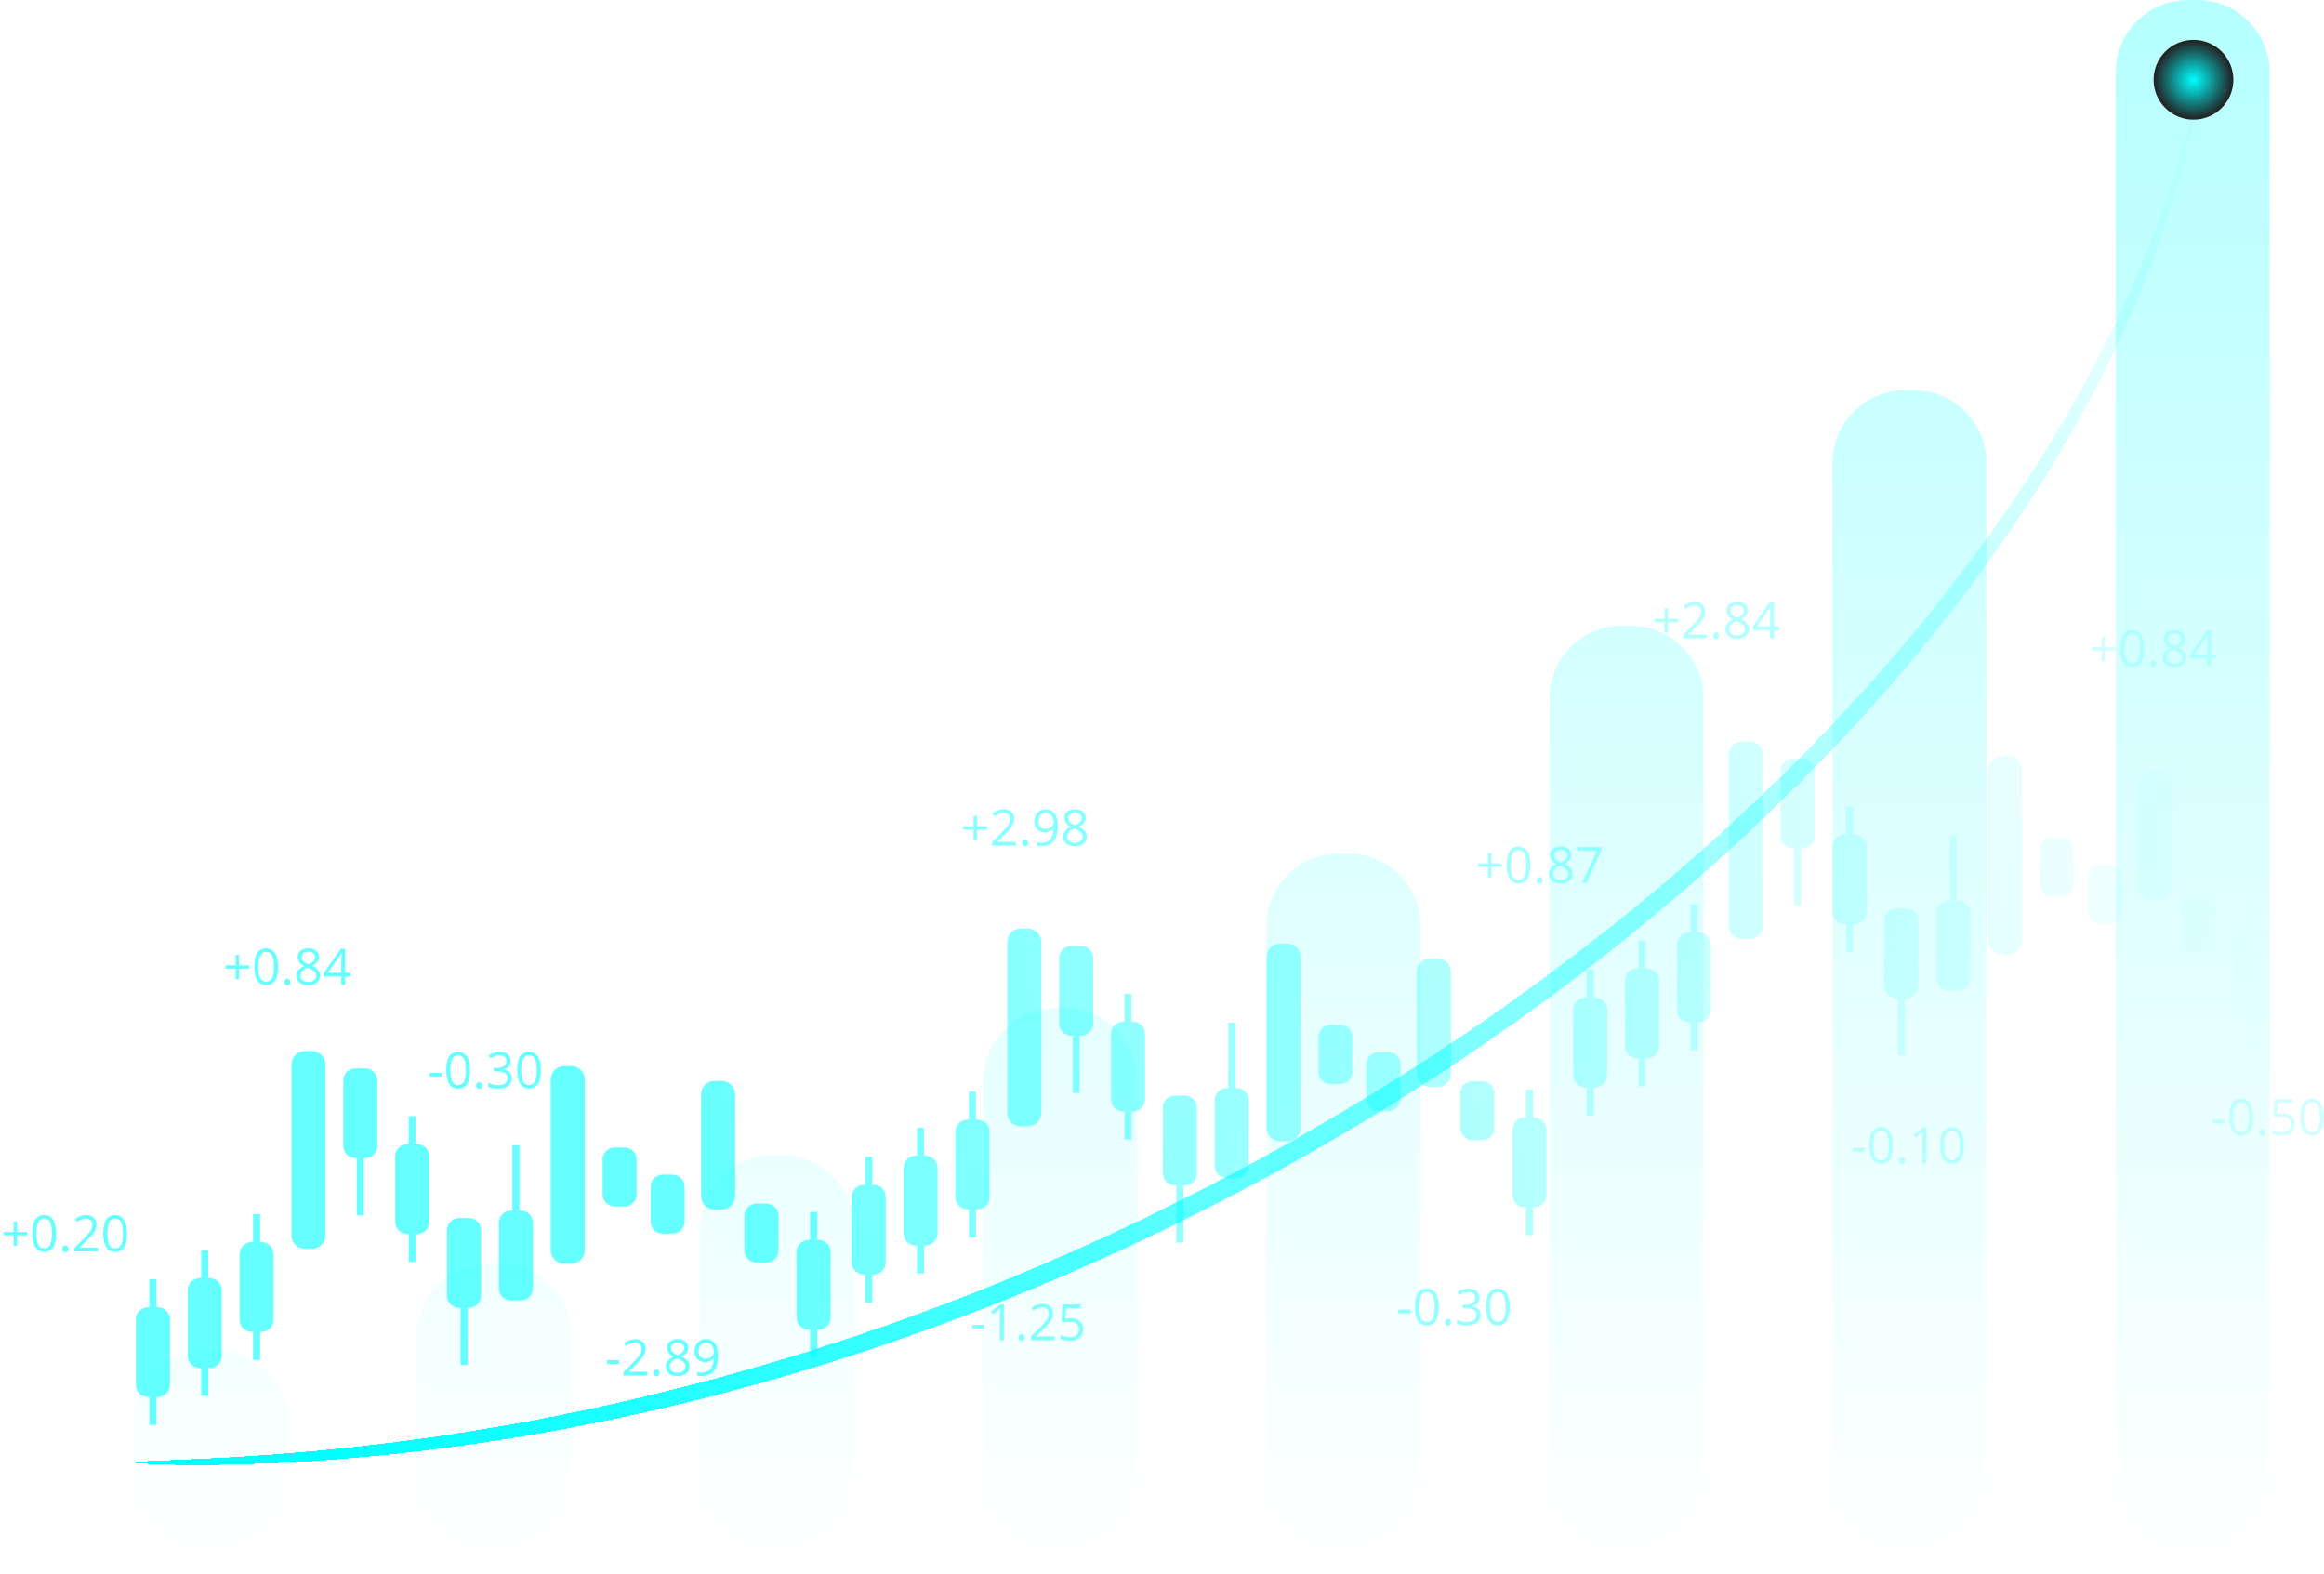 <svg width="641" height="434" viewBox="0 0 641 434" fill="none" xmlns="http://www.w3.org/2000/svg">
<path style="mix-blend-mode:screen" d="M193.152 408C193.152 419.046 202.106 428 213.152 428H215.636C226.682 428 235.636 419.046 235.636 408V338.533C235.636 327.487 226.682 318.533 215.636 318.533H213.152C202.106 318.533 193.152 327.487 193.152 338.533V408ZM37 408C37 419.046 45.954 428 57 428H59.484C70.53 428 79.484 419.046 79.484 408V392.4C79.484 381.354 70.53 372.4 59.484 372.4H57C45.954 372.4 37 381.354 37 392.4V408ZM115.076 408C115.076 419.046 124.03 428 135.076 428H137.56C148.606 428 157.56 419.046 157.56 408V368.505C157.56 357.459 148.606 348.505 137.56 348.505H135.076C124.03 348.505 115.076 357.459 115.076 368.505V408ZM271.225 408C271.225 419.046 280.179 428 291.225 428H293.709C304.754 428 313.709 419.046 313.709 408V298.062C313.709 287.016 304.754 278.062 293.709 278.062H291.225C280.179 278.062 271.225 287.016 271.225 298.062V408ZM349.304 408C349.304 419.046 358.258 428 369.304 428H371.766C382.812 428 391.766 419.046 391.766 408V255.385C391.766 244.339 382.812 235.385 371.766 235.385H369.304C358.258 235.385 349.304 244.339 349.304 255.385V408ZM603.531 0C592.486 0 583.531 8.955 583.531 20V408C583.531 419.046 592.486 428 603.531 428H606C617.046 428 626 419.046 626 408V20C626 8.955 617.046 0 606 0H603.531ZM505.449 408C505.449 419.046 514.404 428 525.449 428H527.918C538.964 428 547.918 419.046 547.918 408V127.626C547.918 116.58 538.964 107.626 527.918 107.626H525.449C514.404 107.626 505.449 116.58 505.449 127.626V408ZM427.373 408C427.373 419.046 436.328 428 447.373 428H449.857C460.903 428 469.857 419.046 469.857 408V192.543C469.857 181.497 460.903 172.543 449.857 172.543H447.373C436.328 172.543 427.373 181.497 427.373 192.543V408Z" fill="url(#paint0_linear_221_1998)" fill-opacity="0.3"/>
<path style="mix-blend-mode:color-dodge" d="M594 22C594 28.075 598.925 33 605 33C611.075 33 616 28.075 616 22C616 15.925 611.075 11 605 11C598.925 11 594 15.925 594 22Z" fill="url(#paint1_radial_221_1998)"/>
<g style="mix-blend-mode:screen" opacity="0.6">
<g style="mix-blend-mode:screen">
<path fill-rule="evenodd" clip-rule="evenodd" d="M480.525 204.462H482.518C484.562 204.462 486.219 206.115 486.219 208.153V255.29C486.219 257.329 484.562 258.982 482.518 258.982H480.525C478.481 258.982 476.825 257.329 476.825 255.29V208.153C476.825 206.115 478.481 204.462 480.525 204.462ZM494.466 209.234H497.188C497.626 209.234 498.059 209.32 498.464 209.487C498.868 209.655 499.236 209.9 499.546 210.209C499.855 210.517 500.101 210.884 500.269 211.288C500.436 211.691 500.522 212.124 500.522 212.561V230.669C500.522 231.551 500.171 232.397 499.546 233.021C498.92 233.645 498.072 233.995 497.188 233.995H496.801V249.757H494.853V233.995H494.466C494.028 233.996 493.594 233.91 493.189 233.743C492.784 233.576 492.416 233.331 492.106 233.022C491.796 232.713 491.55 232.346 491.383 231.942C491.215 231.539 491.128 231.106 491.128 230.669V212.561C491.128 212.123 491.215 211.691 491.383 211.287C491.55 210.883 491.796 210.516 492.106 210.207C492.416 209.898 492.784 209.653 493.189 209.487C493.594 209.32 494.028 209.234 494.466 209.234ZM511.101 230.14H511.488C512.371 230.14 513.219 230.49 513.844 231.112C514.47 231.734 514.823 232.578 514.826 233.46V251.565C514.826 252.448 514.474 253.295 513.848 253.919C513.222 254.543 512.373 254.894 511.488 254.894H511.101V262.624H509.157V254.905H508.77C507.884 254.905 507.035 254.554 506.409 253.929C505.783 253.305 505.432 252.458 505.432 251.575V233.47C505.432 232.587 505.783 231.74 506.409 231.116C507.035 230.491 507.884 230.14 508.77 230.14H509.157V222.421H511.101V230.14ZM540.095 248.468H539.708V230.426H537.764V248.468H537.377C536.939 248.467 536.505 248.553 536.1 248.72C535.695 248.887 535.327 249.132 535.017 249.441C534.707 249.75 534.461 250.117 534.293 250.52C534.125 250.924 534.039 251.357 534.039 251.794V269.902C534.039 270.339 534.125 270.772 534.293 271.176C534.461 271.58 534.707 271.947 535.017 272.255C535.327 272.564 535.695 272.809 536.1 272.976C536.505 273.143 536.939 273.229 537.377 273.228H540.095C540.533 273.229 540.967 273.143 541.372 272.976C541.777 272.809 542.145 272.564 542.455 272.255C542.765 271.947 543.011 271.58 543.179 271.176C543.347 270.772 543.433 270.339 543.433 269.902V251.794C543.433 251.357 543.347 250.924 543.179 250.52C543.011 250.117 542.765 249.75 542.455 249.441C542.145 249.132 541.777 248.887 541.372 248.72C540.967 248.553 540.533 248.467 540.095 248.468ZM468.58 257.147H468.194V249.431H466.246V257.147H465.859C464.974 257.147 464.125 257.497 463.499 258.122C462.873 258.746 462.521 259.593 462.521 260.476V278.584C462.521 279.022 462.607 279.454 462.775 279.858C462.943 280.262 463.189 280.629 463.499 280.938C463.809 281.247 464.177 281.492 464.582 281.659C464.987 281.826 465.421 281.911 465.859 281.911H466.246V289.63H468.194V281.911H468.58C469.018 281.911 469.452 281.825 469.856 281.658C470.261 281.49 470.629 281.245 470.938 280.937C471.248 280.628 471.494 280.261 471.661 279.857C471.829 279.454 471.915 279.021 471.915 278.584V260.476C471.915 259.594 471.564 258.747 470.939 258.123C470.313 257.499 469.465 257.147 468.58 257.147ZM622.216 256.542H621.829V248.822H619.881V256.542H619.498C618.612 256.542 617.763 256.893 617.137 257.517C616.511 258.141 616.16 258.988 616.16 259.871V277.976C616.16 278.859 616.511 279.706 617.137 280.331C617.763 280.955 618.612 281.306 619.498 281.306H619.881V289.025H621.829V281.309H622.216C623.101 281.309 623.95 280.959 624.576 280.334C625.202 279.71 625.554 278.863 625.554 277.98V259.875C625.554 259.437 625.468 259.004 625.301 258.6C625.133 258.195 624.887 257.828 624.577 257.518C624.267 257.209 623.899 256.963 623.494 256.796C623.089 256.628 622.654 256.542 622.216 256.542ZM525.791 250.518H523.073C522.189 250.518 521.34 250.869 520.714 251.492C520.088 252.116 519.736 252.962 519.735 253.845V271.953C519.735 272.836 520.087 273.683 520.713 274.307C521.339 274.932 522.188 275.283 523.073 275.283H523.46V291.041H525.405V275.283H525.791C526.677 275.283 527.526 274.932 528.152 274.307C528.778 273.683 529.129 272.836 529.129 271.953V253.852C529.13 253.414 529.044 252.981 528.876 252.576C528.709 252.172 528.463 251.804 528.153 251.495C527.843 251.185 527.475 250.94 527.07 250.772C526.664 250.605 526.23 250.518 525.791 250.518ZM453.89 267.094H454.277C454.715 267.094 455.149 267.18 455.554 267.347C455.959 267.515 456.327 267.76 456.636 268.069C456.946 268.379 457.192 268.746 457.359 269.15C457.526 269.554 457.612 269.986 457.612 270.424V288.528C457.612 288.966 457.526 289.398 457.359 289.802C457.192 290.206 456.946 290.573 456.636 290.883C456.327 291.192 455.959 291.437 455.554 291.605C455.149 291.772 454.715 291.858 454.277 291.858H453.89V299.578H451.943V291.858H451.556C450.671 291.858 449.821 291.507 449.195 290.883C448.569 290.258 448.218 289.412 448.218 288.528V270.424C448.218 269.54 448.569 268.694 449.195 268.069C449.821 267.445 450.671 267.094 451.556 267.094H451.943V259.374H453.89V267.094ZM439.974 275.109H439.587V267.407H437.639V275.126H437.252C436.367 275.126 435.518 275.477 434.892 276.101C434.266 276.726 433.914 277.573 433.914 278.456V296.561C433.914 297.444 434.266 298.291 434.892 298.915C435.518 299.54 436.367 299.89 437.252 299.89H437.639V307.61H439.587V299.89H439.974C440.412 299.89 440.846 299.804 441.25 299.637C441.655 299.469 442.023 299.224 442.333 298.915C442.642 298.606 442.888 298.239 443.055 297.835C443.223 297.431 443.309 296.998 443.308 296.561V278.456C443.311 278.017 443.227 277.583 443.06 277.177C442.894 276.771 442.649 276.401 442.339 276.09C442.029 275.779 441.66 275.533 441.254 275.364C440.849 275.196 440.413 275.109 439.974 275.109ZM554.036 208.591H552.043C549.999 208.591 548.342 210.244 548.342 212.282V259.42C548.342 261.458 549.999 263.111 552.043 263.111H554.036C556.08 263.111 557.736 261.458 557.736 259.42V212.282C557.736 210.244 556.08 208.591 554.036 208.591ZM593.511 212.703H595.504C597.548 212.703 599.205 214.356 599.205 216.394V244.46C599.205 246.499 597.548 248.151 595.504 248.151H593.511C591.467 248.151 589.811 246.499 589.811 244.46V216.394C589.811 214.356 591.467 212.703 593.511 212.703ZM568.702 231.051H565.984C564.141 231.051 562.646 232.542 562.646 234.381V244.002C562.646 245.84 564.141 247.331 565.984 247.331H568.702C570.545 247.331 572.04 245.84 572.04 244.002V234.381C572.04 232.542 570.545 231.051 568.702 231.051ZM579.218 238.534H581.936C583.779 238.534 585.274 240.025 585.274 241.864V251.485C585.274 253.323 583.779 254.814 581.936 254.814H579.218C577.374 254.814 575.88 253.323 575.88 251.485V241.864C575.88 240.025 577.374 238.534 579.218 238.534ZM607.845 246.535H605.128C603.284 246.535 601.79 248.026 601.79 249.865V259.486C601.79 261.325 603.284 262.815 605.128 262.815H607.845C609.689 262.815 611.184 261.325 611.184 259.486V249.865C611.184 248.026 609.689 246.535 607.845 246.535ZM283.52 256.097H281.527C279.483 256.097 277.826 257.749 277.826 259.788V306.925C277.826 308.964 279.483 310.616 281.527 310.616H283.52C285.563 310.616 287.22 308.964 287.22 306.925V259.788C287.22 257.749 285.563 256.097 283.52 256.097ZM298.185 260.865H295.464C294.579 260.866 293.731 261.218 293.106 261.842C292.481 262.466 292.129 263.313 292.129 264.195V282.3C292.129 283.182 292.481 284.029 293.106 284.653C293.731 285.277 294.579 285.629 295.464 285.63H295.851V301.392H297.799V285.63H298.185C299.071 285.63 299.92 285.279 300.546 284.654C301.172 284.03 301.523 283.183 301.523 282.3V264.195C301.523 263.312 301.172 262.465 300.546 261.841C299.92 261.216 299.071 260.865 298.185 260.865ZM312.489 281.775H312.102V274.056H310.154V281.775H309.768C308.883 281.775 308.035 282.126 307.41 282.749C306.784 283.373 306.433 284.219 306.433 285.101V303.206C306.433 304.088 306.784 304.934 307.41 305.558C308.035 306.182 308.883 306.532 309.768 306.532H310.154V314.252H312.102V306.532H312.489C312.927 306.533 313.361 306.447 313.766 306.28C314.171 306.113 314.539 305.868 314.849 305.559C315.159 305.25 315.405 304.884 315.573 304.48C315.741 304.076 315.827 303.643 315.827 303.206V285.098C315.827 284.661 315.74 284.229 315.572 283.825C315.404 283.422 315.158 283.055 314.848 282.747C314.538 282.438 314.17 282.194 313.765 282.027C313.361 281.86 312.927 281.775 312.489 281.775ZM340.709 300.099H341.096C341.981 300.099 342.83 300.45 343.456 301.074C344.082 301.699 344.434 302.545 344.434 303.429V321.533C344.434 322.416 344.082 323.263 343.456 323.888C342.83 324.512 341.981 324.863 341.096 324.863H338.375C337.936 324.863 337.503 324.777 337.098 324.61C336.693 324.442 336.325 324.197 336.015 323.888C335.706 323.578 335.46 323.211 335.293 322.807C335.125 322.403 335.04 321.97 335.04 321.533V303.429C335.04 302.991 335.125 302.559 335.293 302.155C335.46 301.751 335.706 301.384 336.015 301.074C336.325 300.765 336.693 300.52 337.098 300.352C337.503 300.185 337.936 300.099 338.375 300.099H338.761V282.06H340.709V300.099ZM269.192 308.767H269.578C270.464 308.767 271.313 309.118 271.939 309.742C272.565 310.367 272.916 311.214 272.916 312.097V330.202C272.916 331.085 272.565 331.932 271.939 332.556C271.313 333.181 270.464 333.531 269.578 333.531H269.192V341.251H267.244V333.531H266.857C265.972 333.53 265.124 333.179 264.499 332.555C263.874 331.931 263.522 331.084 263.522 330.202V312.097C263.522 311.214 263.874 310.368 264.499 309.744C265.124 309.119 265.972 308.768 266.857 308.767H267.244V301.048H269.192V308.767ZM422.83 308.176H423.217C423.656 308.176 424.09 308.263 424.495 308.431C424.901 308.598 425.269 308.844 425.579 309.154C425.888 309.464 426.134 309.832 426.301 310.237C426.468 310.642 426.553 311.075 426.552 311.513V329.621C426.552 330.058 426.466 330.491 426.299 330.895C426.131 331.299 425.886 331.666 425.576 331.976C425.266 332.285 424.899 332.53 424.494 332.697C424.089 332.865 423.655 332.951 423.217 332.951H422.83V340.667H420.882V332.951H420.496C420.057 332.951 419.624 332.865 419.219 332.697C418.814 332.53 418.446 332.285 418.137 331.976C417.827 331.666 417.581 331.299 417.414 330.895C417.247 330.491 417.161 330.058 417.161 329.621V311.503C417.161 311.066 417.247 310.633 417.415 310.23C417.583 309.826 417.828 309.459 418.138 309.151C418.447 308.842 418.815 308.597 419.22 308.43C419.624 308.262 420.058 308.176 420.496 308.176H420.882V300.457H422.83V308.176ZM324.071 302.163H326.793C327.678 302.163 328.527 302.514 329.153 303.139C329.779 303.763 330.131 304.61 330.131 305.493V323.601C330.131 324.039 330.044 324.471 329.877 324.875C329.709 325.279 329.463 325.646 329.153 325.955C328.843 326.264 328.475 326.509 328.07 326.675C327.665 326.842 327.231 326.928 326.793 326.928H326.406V342.69H324.458V326.928H324.071C323.633 326.928 323.2 326.842 322.795 326.675C322.39 326.508 322.022 326.263 321.712 325.954C321.403 325.645 321.157 325.279 320.99 324.875C320.822 324.471 320.736 324.038 320.737 323.601V305.493C320.736 305.056 320.822 304.623 320.99 304.219C321.157 303.815 321.403 303.448 321.712 303.139C322.022 302.83 322.39 302.584 322.794 302.417C323.199 302.25 323.633 302.163 324.071 302.163ZM255.275 318.729H254.888V311.009H252.944V318.729H252.557C252.119 318.728 251.685 318.814 251.28 318.981C250.875 319.148 250.507 319.393 250.197 319.702C249.887 320.01 249.641 320.377 249.473 320.781C249.306 321.185 249.219 321.618 249.219 322.055V340.163C249.219 340.6 249.306 341.033 249.473 341.437C249.641 341.841 249.887 342.207 250.197 342.516C250.507 342.825 250.875 343.07 251.28 343.237C251.685 343.404 252.119 343.49 252.557 343.489H252.944V351.209H254.888V343.489H255.275C255.713 343.49 256.147 343.404 256.552 343.237C256.957 343.07 257.325 342.825 257.635 342.516C257.945 342.207 258.191 341.841 258.359 341.437C258.527 341.033 258.613 340.6 258.613 340.163V322.055C258.613 321.618 258.527 321.185 258.359 320.781C258.191 320.377 257.945 320.01 257.635 319.702C257.325 319.393 256.957 319.148 256.552 318.981C256.147 318.814 255.713 318.728 255.275 318.729ZM240.585 326.743H240.971C241.411 326.743 241.846 326.829 242.252 326.997C242.658 327.165 243.026 327.411 243.337 327.721C243.647 328.032 243.892 328.4 244.059 328.806C244.226 329.211 244.311 329.645 244.309 330.084V348.192C244.309 348.629 244.223 349.062 244.055 349.465C243.888 349.869 243.642 350.236 243.332 350.545C243.022 350.854 242.654 351.099 242.249 351.266C241.844 351.433 241.41 351.518 240.971 351.518H240.585V359.224H238.64V351.504H238.254C237.815 351.505 237.381 351.419 236.976 351.252C236.571 351.085 236.203 350.84 235.893 350.531C235.583 350.222 235.337 349.855 235.17 349.452C235.002 349.048 234.916 348.615 234.916 348.178V330.07C234.916 329.633 235.002 329.2 235.17 328.796C235.337 328.392 235.583 328.025 235.893 327.716C236.203 327.408 236.571 327.163 236.976 326.996C237.381 326.829 237.815 326.743 238.254 326.743H238.64V319.024H240.585V326.743ZM353.041 260.226H355.034C357.078 260.226 358.734 261.879 358.734 263.917V311.054C358.734 313.093 357.078 314.745 355.034 314.745H353.041C350.997 314.745 349.34 313.093 349.34 311.054V263.917C349.34 261.879 350.997 260.226 353.041 260.226ZM396.502 264.334H394.509C392.465 264.334 390.808 265.987 390.808 268.025V296.091C390.808 298.13 392.465 299.783 394.509 299.783H396.502C398.545 299.783 400.202 298.13 400.202 296.091V268.025C400.202 265.987 398.545 264.334 396.502 264.334ZM366.982 282.686H369.699C371.543 282.686 373.038 284.177 373.038 286.015V295.636C373.038 297.475 371.543 298.966 369.699 298.966H366.982C365.138 298.966 363.644 297.475 363.644 295.636V286.015C363.644 284.177 365.138 282.686 366.982 282.686ZM382.933 290.165H380.216C378.372 290.165 376.877 291.656 376.877 293.495V303.116C376.877 304.955 378.372 306.445 380.216 306.445H382.933C384.777 306.445 386.271 304.955 386.271 303.116V293.495C386.271 291.656 384.777 290.165 382.933 290.165ZM406.126 298.17H408.844C410.687 298.17 412.182 299.661 412.182 301.5V311.12C412.182 312.959 410.687 314.45 408.844 314.45H406.126C404.282 314.45 402.788 312.959 402.788 311.12V301.5C402.788 299.661 404.282 298.17 406.126 298.17ZM86.075 289.87H84.082C82.039 289.87 80.382 291.522 80.382 293.561V340.698C80.382 342.737 82.039 344.389 84.082 344.389H86.075C88.119 344.389 89.776 342.737 89.776 340.698V293.561C89.776 291.522 88.119 289.87 86.075 289.87ZM100.741 294.639H98.023C97.138 294.639 96.289 294.989 95.663 295.614C95.037 296.238 94.685 297.085 94.685 297.968V316.066C94.685 316.949 95.037 317.796 95.663 318.421C96.289 319.045 97.138 319.396 98.023 319.396H98.4V335.182H100.344V319.403H100.731C101.616 319.403 102.465 319.052 103.091 318.428C103.717 317.803 104.069 316.956 104.069 316.073V297.968C104.069 297.087 103.718 296.242 103.095 295.617C102.471 294.993 101.624 294.641 100.741 294.639ZM115.045 315.545H114.658V307.829H112.714V315.545H112.338C111.452 315.545 110.603 315.896 109.977 316.52C109.351 317.144 109 317.991 109 318.874V336.983C109 337.42 109.086 337.853 109.254 338.256C109.421 338.66 109.667 339.027 109.977 339.336C110.287 339.645 110.655 339.89 111.06 340.057C111.465 340.224 111.899 340.309 112.338 340.309H112.724V348.042H114.669V340.323H115.055C115.494 340.323 115.928 340.238 116.333 340.071C116.738 339.904 117.106 339.659 117.416 339.35C117.726 339.041 117.971 338.674 118.139 338.27C118.307 337.867 118.393 337.434 118.393 336.997V318.888C118.395 318.449 118.31 318.014 118.142 317.607C117.975 317.201 117.728 316.832 117.417 316.521C117.106 316.21 116.736 315.964 116.329 315.796C115.922 315.629 115.485 315.543 115.045 315.545ZM143.265 333.872H143.652C144.09 333.872 144.524 333.958 144.929 334.125C145.334 334.293 145.702 334.538 146.012 334.847C146.322 335.156 146.568 335.523 146.736 335.927C146.903 336.331 146.99 336.764 146.99 337.202V355.306C146.99 356.19 146.638 357.036 146.012 357.661C145.386 358.285 144.537 358.636 143.652 358.636H140.934C140.048 358.636 139.199 358.285 138.573 357.661C137.947 357.036 137.596 356.19 137.596 355.306V337.202C137.596 336.319 137.947 335.472 138.573 334.847C139.199 334.223 140.048 333.872 140.934 333.872H141.317V315.833H143.265V333.872ZM71.747 342.554H72.134C73.019 342.554 73.868 342.905 74.494 343.529C75.12 344.154 75.472 345.001 75.472 345.884V363.989C75.472 364.872 75.12 365.719 74.494 366.343C73.868 366.968 73.019 367.318 72.134 367.318H71.747V375.038H69.803V367.318H69.416C68.531 367.318 67.682 366.968 67.056 366.343C66.43 365.719 66.078 364.872 66.078 363.989V345.884C66.078 345.001 66.43 344.154 67.056 343.529C67.682 342.905 68.531 342.554 69.416 342.554H69.803V334.835H71.747V342.554ZM225.386 341.949H225.773C226.655 341.949 227.501 342.298 228.127 342.919C228.752 343.539 229.106 344.382 229.111 345.262V363.384C229.111 364.267 228.759 365.114 228.133 365.738C227.507 366.363 226.658 366.714 225.773 366.714H225.386V374.43H223.438V366.714H223.051C222.613 366.714 222.179 366.627 221.774 366.46C221.37 366.293 221.002 366.047 220.692 365.738C220.383 365.429 220.137 365.062 219.97 364.658C219.802 364.254 219.716 363.821 219.717 363.384V345.276C219.717 344.394 220.068 343.547 220.693 342.924C221.319 342.3 222.167 341.949 223.051 341.949H223.438V334.23H225.386V341.949ZM126.623 335.923H129.348C130.232 335.924 131.079 336.276 131.704 336.9C132.328 337.525 132.679 338.37 132.679 339.252V357.361C132.679 357.798 132.593 358.231 132.425 358.634C132.257 359.038 132.011 359.405 131.701 359.714C131.391 360.023 131.023 360.268 130.618 360.435C130.213 360.602 129.779 360.687 129.341 360.687H128.954V376.449H127.01V360.687H126.623C126.185 360.687 125.751 360.602 125.346 360.435C124.941 360.268 124.573 360.023 124.263 359.714C123.953 359.405 123.707 359.038 123.539 358.634C123.372 358.231 123.285 357.798 123.285 357.361V339.252C123.285 338.369 123.637 337.522 124.263 336.898C124.889 336.273 125.738 335.923 126.623 335.923ZM57.831 352.502H57.444V344.782H55.5V352.502H55.113C54.675 352.501 54.241 352.587 53.836 352.754C53.431 352.921 53.063 353.166 52.753 353.475C52.443 353.783 52.197 354.15 52.029 354.554C51.861 354.958 51.775 355.391 51.775 355.828V373.936C51.775 374.373 51.861 374.806 52.029 375.21C52.197 375.614 52.443 375.98 52.753 376.289C53.063 376.598 53.431 376.843 53.836 377.01C54.241 377.177 54.675 377.263 55.113 377.262H55.5V384.982H57.444V377.262H57.831C58.269 377.263 58.703 377.177 59.108 377.01C59.513 376.843 59.881 376.598 60.191 376.289C60.501 375.98 60.747 375.614 60.915 375.21C61.083 374.806 61.169 374.373 61.169 373.936V355.828C61.169 355.391 61.083 354.958 60.915 354.554C60.747 354.15 60.501 353.783 60.191 353.475C59.881 353.166 59.513 352.921 59.108 352.754C58.703 352.587 58.269 352.501 57.831 352.502ZM43.144 360.516H43.527C43.965 360.516 44.399 360.602 44.804 360.769C45.209 360.936 45.577 361.181 45.887 361.49C46.197 361.798 46.443 362.165 46.611 362.569C46.779 362.973 46.865 363.406 46.865 363.843V381.951C46.865 382.388 46.779 382.821 46.611 383.225C46.443 383.628 46.197 383.995 45.887 384.304C45.577 384.613 45.209 384.858 44.804 385.025C44.399 385.192 43.965 385.278 43.527 385.277H43.144V392.997H41.196V385.277H40.809C40.371 385.278 39.937 385.192 39.532 385.025C39.127 384.858 38.759 384.613 38.449 384.304C38.139 383.995 37.893 383.628 37.725 383.225C37.558 382.821 37.471 382.388 37.471 381.951V363.843C37.471 363.406 37.558 362.973 37.725 362.569C37.893 362.165 38.139 361.798 38.449 361.49C38.759 361.181 39.127 360.936 39.532 360.769C39.937 360.602 40.371 360.516 40.809 360.516H41.196V352.797H43.144V360.516ZM155.6 293.999H157.593C159.637 293.999 161.293 295.652 161.293 297.69V344.827C161.293 346.866 159.637 348.519 157.593 348.519H155.6C153.556 348.519 151.899 346.866 151.899 344.827V297.69C151.899 295.652 153.556 293.999 155.6 293.999ZM199.057 298.107H197.064C195.021 298.107 193.364 299.76 193.364 301.798V329.864C193.364 331.903 195.021 333.556 197.064 333.556H199.057C201.101 333.556 202.758 331.903 202.758 329.864V301.798C202.758 299.76 201.101 298.107 199.057 298.107ZM169.537 316.459H172.255C174.099 316.459 175.593 317.95 175.593 319.789V329.409C175.593 331.248 174.099 332.739 172.255 332.739H169.537C167.694 332.739 166.199 331.248 166.199 329.409V319.789C166.199 317.95 167.694 316.459 169.537 316.459ZM185.492 323.938H182.775C180.931 323.938 179.437 325.429 179.437 327.268V336.889C179.437 338.728 180.931 340.219 182.775 340.219H185.492C187.336 340.219 188.831 338.728 188.831 336.889V327.268C188.831 325.429 187.336 323.938 185.492 323.938ZM208.681 331.943H211.399C213.243 331.943 214.737 333.434 214.737 335.273V344.893C214.737 346.732 213.243 348.223 211.399 348.223H208.681C206.838 348.223 205.343 346.732 205.343 344.893V335.273C205.343 333.434 206.838 331.943 208.681 331.943Z" fill="url(#paint2_linear_221_1998)"/>
</g>
<g style="mix-blend-mode:screen">
<path fill-rule="evenodd" clip-rule="evenodd" d="M479.142 166C479.909 165.959 480.667 166.18 481.292 166.626C481.552 166.833 481.759 167.098 481.896 167.4C482.034 167.702 482.098 168.032 482.083 168.364C482.085 168.845 481.926 169.314 481.63 169.695C481.238 170.166 480.742 170.541 480.18 170.79C480.832 171.065 481.417 171.478 481.895 171.999C482.231 172.412 482.411 172.93 482.403 173.463C482.418 173.833 482.348 174.203 482.199 174.543C482.05 174.883 481.825 175.185 481.543 175.426C480.871 175.946 480.033 176.206 479.184 176.16C478.125 176.16 477.312 175.928 476.745 175.465C476.459 175.226 476.232 174.925 476.084 174.584C475.936 174.243 475.87 173.872 475.891 173.501C475.891 172.372 476.588 171.492 477.982 170.859C477.451 170.59 476.991 170.199 476.64 169.719C476.37 169.314 476.228 168.837 476.233 168.35C476.221 168.022 476.286 167.696 476.424 167.398C476.562 167.101 476.769 166.839 477.027 166.636C477.639 166.19 478.385 165.966 479.142 166ZM477.003 173.529C476.991 173.769 477.035 174.009 477.133 174.228C477.232 174.448 477.38 174.642 477.567 174.794C478.03 175.12 478.59 175.28 479.156 175.246C479.72 175.28 480.277 175.112 480.727 174.773C480.915 174.614 481.063 174.414 481.161 174.188C481.259 173.963 481.304 173.718 481.292 173.473C481.29 173.253 481.241 173.036 481.15 172.835C481.059 172.635 480.927 172.455 480.762 172.309C480.219 171.861 479.593 171.524 478.919 171.318C478.367 171.526 477.868 171.853 477.456 172.274C477.154 172.622 476.993 173.069 477.003 173.529ZM479.128 166.925C478.651 166.897 478.18 167.041 477.801 167.331C477.643 167.463 477.518 167.629 477.434 167.816C477.351 168.004 477.312 168.208 477.32 168.412C477.311 168.806 477.455 169.188 477.72 169.479C478.145 169.876 478.648 170.181 479.198 170.373C479.713 170.186 480.181 169.888 480.567 169.5C480.834 169.201 480.978 168.813 480.971 168.412C480.98 168.206 480.94 168 480.854 167.812C480.769 167.624 480.641 167.458 480.48 167.328C480.092 167.036 479.614 166.889 479.128 166.911V166.925ZM470.744 176.024H464.232V175.058L466.842 172.441C467.401 171.901 467.926 171.328 468.413 170.724C468.647 170.417 468.839 170.08 468.985 169.723C469.112 169.39 469.175 169.036 469.173 168.68C469.185 168.449 469.148 168.218 469.065 168.002C468.982 167.786 468.855 167.59 468.692 167.425C468.511 167.264 468.3 167.141 468.071 167.061C467.842 166.982 467.599 166.949 467.357 166.963C466.959 166.96 466.564 167.028 466.19 167.165C465.745 167.345 465.33 167.594 464.96 167.901L464.361 167.137C465.186 166.414 466.245 166.011 467.344 166.004C468.137 165.956 468.919 166.211 469.532 166.716C469.797 166.957 470.006 167.254 470.144 167.585C470.281 167.916 470.343 168.273 470.326 168.631C470.318 169.287 470.135 169.929 469.797 170.491C469.241 171.348 468.575 172.13 467.817 172.816L465.65 174.933V174.985H470.744V176.024ZM460.047 170.675H462.835V171.61H460.047V174.488H459.103V171.61H456.315V170.675H459.103V167.783H460.047V170.675ZM472.727 174.606C472.576 174.805 472.503 175.052 472.522 175.301C472.51 175.427 472.524 175.554 472.563 175.674C472.602 175.794 472.665 175.905 472.748 176C472.903 176.143 473.108 176.219 473.319 176.212C473.433 176.217 473.546 176.199 473.651 176.158C473.757 176.118 473.853 176.055 473.933 175.976C474.091 175.788 474.171 175.546 474.156 175.301C474.176 175.05 474.097 174.801 473.936 174.606C473.856 174.526 473.759 174.464 473.653 174.424C473.547 174.384 473.433 174.366 473.319 174.373C473.21 174.367 473.1 174.384 472.997 174.424C472.895 174.464 472.803 174.526 472.727 174.606ZM489.306 173.751H490.776L490.794 172.733H489.323V166.087H488.132L483.428 172.771V173.751H488.229V176.024H489.306V173.751ZM488.229 169.445V172.733H484.536L487.633 168.336C487.859 167.991 488.063 167.632 488.243 167.262H488.299C488.252 168.073 488.229 168.8 488.229 169.445Z" fill="#00FFFF" fill-opacity="0.5"/>
</g>
<g style="mix-blend-mode:screen" opacity="0.3">
<path fill-rule="evenodd" clip-rule="evenodd" d="M591.41 178.867C591.41 180.577 591.14 181.852 590.601 182.69C590.34 183.103 589.972 183.438 589.536 183.661C589.1 183.883 588.613 183.985 588.124 183.956C587.638 183.978 587.155 183.869 586.726 183.641C586.297 183.413 585.937 183.074 585.685 182.659C585.127 181.797 584.849 180.532 584.849 178.864C584.849 177.142 585.118 175.868 585.657 175.04C585.937 174.649 586.308 174.331 586.737 174.113C587.167 173.895 587.643 173.784 588.125 173.789C588.607 173.794 589.081 173.915 589.506 174.142C589.931 174.369 590.295 174.695 590.567 175.093C591.129 175.959 591.41 177.217 591.41 178.867ZM585.995 178.867C585.995 180.306 586.165 181.349 586.504 181.995C586.657 182.294 586.89 182.544 587.176 182.719C587.463 182.894 587.793 182.987 588.129 182.987C588.465 182.987 588.795 182.894 589.082 182.719C589.369 182.544 589.602 182.294 589.755 181.995C590.089 181.33 590.256 180.288 590.256 178.867C590.256 177.447 590.089 176.404 589.755 175.739C589.6 175.443 589.366 175.194 589.08 175.021C588.793 174.847 588.464 174.755 588.129 174.755C587.794 174.755 587.465 174.847 587.179 175.021C586.892 175.194 586.659 175.443 586.504 175.739C586.166 176.386 585.995 177.432 585.995 178.867ZM580.643 178.478H583.43V179.409H580.643V182.287H579.699V179.409H576.911V178.478H579.699V175.583H580.643V178.478ZM593.337 182.412C593.186 182.611 593.112 182.858 593.131 183.107C593.121 183.232 593.135 183.357 593.174 183.476C593.213 183.595 593.275 183.705 593.358 183.799C593.524 183.94 593.736 184.016 593.955 184.012C594.173 184.007 594.382 183.923 594.542 183.775C594.687 183.577 594.766 183.338 594.766 183.094C594.766 182.849 594.687 182.61 594.542 182.412C594.462 182.333 594.366 182.271 594.261 182.231C594.155 182.191 594.042 182.173 593.929 182.179C593.819 182.173 593.71 182.191 593.608 182.231C593.505 182.272 593.413 182.333 593.337 182.412ZM599.751 173.8C600.519 173.758 601.278 173.98 601.901 174.429C602.162 174.635 602.37 174.9 602.508 175.202C602.645 175.504 602.709 175.835 602.692 176.167C602.694 176.649 602.535 177.119 602.239 177.501C601.845 177.971 601.35 178.345 600.79 178.596C601.442 178.869 602.027 179.281 602.504 179.802C602.84 180.215 603.02 180.733 603.013 181.265C603.027 181.636 602.957 182.006 602.808 182.346C602.659 182.686 602.435 182.988 602.152 183.229C601.481 183.75 600.643 184.011 599.793 183.962C598.734 183.962 597.921 183.731 597.354 183.267C597.068 183.03 596.842 182.729 596.694 182.388C596.545 182.048 596.479 181.678 596.5 181.307C596.5 180.174 597.192 179.292 598.574 178.662C598.043 178.393 597.583 178.002 597.232 177.522C596.961 177.118 596.819 176.642 596.824 176.156C596.812 175.828 596.878 175.502 597.016 175.205C597.154 174.907 597.361 174.646 597.619 174.443C598.234 173.988 598.987 173.761 599.751 173.8ZM597.612 181.328C597.6 181.568 597.645 181.808 597.743 182.028C597.841 182.247 597.989 182.441 598.176 182.593C598.638 182.921 599.199 183.081 599.765 183.045C600.329 183.079 600.886 182.912 601.337 182.572C601.524 182.414 601.672 182.214 601.77 181.989C601.868 181.765 601.913 181.521 601.901 181.276C601.899 181.055 601.851 180.837 601.76 180.636C601.669 180.435 601.536 180.255 601.372 180.108C600.828 179.66 600.202 179.324 599.528 179.117C598.976 179.325 598.476 179.653 598.065 180.077C597.763 180.423 597.601 180.869 597.612 181.328ZM599.738 174.724C599.26 174.696 598.789 174.841 598.41 175.131C598.253 175.263 598.128 175.429 598.044 175.616C597.961 175.803 597.922 176.007 597.929 176.212C597.92 176.606 598.063 176.988 598.33 177.279C598.753 177.678 599.256 177.983 599.807 178.172C600.323 177.987 600.791 177.689 601.177 177.3C601.444 177.001 601.588 176.612 601.581 176.212C601.589 176.005 601.549 175.8 601.464 175.611C601.378 175.423 601.25 175.257 601.089 175.127C600.701 174.836 600.223 174.688 599.738 174.71V174.724ZM609.912 181.557H611.386L611.383 180.539H609.912V173.893H608.721L604.017 180.577V181.557H608.835V183.83H609.912V181.557ZM608.839 177.254V180.539H605.16L608.257 176.146C608.482 175.799 608.685 175.439 608.867 175.068H608.909C608.863 175.882 608.839 176.608 608.839 177.254Z" fill="#00FFFF"/>
</g>
<g style="mix-blend-mode:screen">
<path fill-rule="evenodd" clip-rule="evenodd" d="M522.104 315.878C522.104 317.584 521.835 318.858 521.296 319.702C521.019 320.095 520.65 320.416 520.221 320.636C519.792 320.857 519.316 320.97 518.834 320.968C518.352 320.965 517.877 320.846 517.451 320.621C517.025 320.395 516.66 320.07 516.387 319.674C515.829 318.807 515.55 317.542 515.55 315.878C515.55 314.154 515.82 312.88 516.359 312.055C516.639 311.664 517.009 311.345 517.439 311.128C517.869 310.91 518.345 310.799 518.827 310.804C519.309 310.809 519.783 310.93 520.208 311.157C520.633 311.384 520.997 311.71 521.268 312.107C521.826 312.974 522.104 314.231 522.104 315.878ZM516.69 315.878C516.69 317.315 516.859 318.358 517.198 319.006C517.352 319.305 517.584 319.556 517.871 319.731C518.158 319.906 518.488 319.998 518.824 319.998C519.16 319.998 519.49 319.906 519.777 319.731C520.063 319.556 520.296 319.305 520.449 319.006C520.784 318.344 520.951 317.301 520.951 315.878C520.951 314.456 520.784 313.413 520.449 312.75C520.295 312.454 520.061 312.205 519.775 312.032C519.488 311.858 519.159 311.767 518.824 311.767C518.489 311.767 518.16 311.858 517.873 312.032C517.587 312.205 517.353 312.454 517.198 312.75C516.878 313.397 516.704 314.439 516.704 315.878H516.69ZM510.979 317.634V316.591H514.306V317.634H510.979ZM524.052 319.42C523.899 319.618 523.826 319.866 523.846 320.115C523.835 320.241 523.849 320.368 523.888 320.488C523.927 320.608 523.989 320.719 524.073 320.814C524.239 320.955 524.451 321.031 524.67 321.026C524.888 321.022 525.097 320.938 525.257 320.79C525.416 320.602 525.496 320.36 525.48 320.115C525.491 319.99 525.477 319.865 525.439 319.745C525.401 319.626 525.339 319.515 525.257 319.42C525.178 319.339 525.082 319.276 524.976 319.236C524.871 319.195 524.757 319.177 524.644 319.184C524.534 319.177 524.424 319.195 524.322 319.236C524.219 319.277 524.127 319.34 524.052 319.42ZM531.348 320.831H530.251V313.789C530.251 313.202 530.251 312.649 530.303 312.125C530.209 312.218 530.104 312.319 529.986 312.424C529.868 312.528 529.331 312.966 528.373 313.741L527.777 312.969L530.401 310.95H531.348V320.831ZM540.871 319.702C541.413 318.858 541.683 317.584 541.683 315.878C541.683 314.231 541.404 312.974 540.847 312.107C540.575 311.71 540.211 311.384 539.785 311.157C539.36 310.93 538.886 310.809 538.404 310.804C537.922 310.799 537.445 310.91 537.015 311.128C536.585 311.346 536.214 311.664 535.934 312.055C535.397 312.88 535.129 314.154 535.129 315.878C535.129 317.542 535.407 318.807 535.962 319.674C536.235 320.07 536.6 320.395 537.026 320.621C537.452 320.846 537.927 320.965 538.409 320.968C538.892 320.971 539.367 320.857 539.796 320.636C540.225 320.416 540.594 320.095 540.871 319.702ZM536.777 319.007C536.436 318.36 536.268 317.314 536.268 315.878C536.268 314.439 536.436 313.397 536.777 312.75C536.931 312.454 537.164 312.205 537.451 312.031C537.737 311.858 538.066 311.766 538.401 311.766C538.736 311.766 539.065 311.858 539.351 312.031C539.637 312.205 539.87 312.454 540.025 312.75C540.359 313.413 540.527 314.456 540.53 315.878C540.532 317.301 540.364 318.344 540.025 319.007C539.872 319.305 539.64 319.556 539.353 319.731C539.066 319.906 538.737 319.999 538.401 319.999C538.065 319.999 537.735 319.906 537.449 319.731C537.162 319.556 536.93 319.305 536.777 319.007Z" fill="#00FFFF" fill-opacity="0.4"/>
</g>
<g style="mix-blend-mode:screen">
<path fill-rule="evenodd" clip-rule="evenodd" d="M34.231 343.986C34.77 343.143 35.039 341.868 35.039 340.163C35.039 338.513 34.758 337.256 34.196 336.392C33.925 335.994 33.562 335.667 33.137 335.439C32.712 335.211 32.238 335.09 31.756 335.084C31.273 335.079 30.797 335.19 30.367 335.408C29.937 335.626 29.566 335.944 29.286 336.336C28.75 337.166 28.482 338.44 28.482 340.16C28.479 341.828 28.757 343.093 29.314 343.955C29.567 344.369 29.927 344.707 30.356 344.935C30.785 345.162 31.268 345.27 31.753 345.248C32.242 345.278 32.729 345.176 33.165 344.954C33.6 344.732 33.968 344.398 34.231 343.986ZM30.133 343.291C29.794 342.645 29.624 341.602 29.624 340.163C29.627 338.726 29.796 337.684 30.133 337.035C30.288 336.738 30.521 336.49 30.808 336.316C31.095 336.143 31.423 336.051 31.759 336.051C32.094 336.051 32.422 336.143 32.709 336.316C32.996 336.49 33.229 336.738 33.384 337.035C33.718 337.702 33.889 338.742 33.889 340.163C33.889 341.585 33.733 342.627 33.384 343.291C33.231 343.59 32.998 343.84 32.711 344.015C32.425 344.19 32.095 344.283 31.759 344.283C31.422 344.283 31.093 344.19 30.806 344.015C30.519 343.84 30.286 343.59 30.133 343.291ZM15.471 340.163C15.471 341.868 15.201 343.143 14.662 343.986C14.384 344.379 14.015 344.699 13.586 344.918C13.157 345.138 12.681 345.251 12.199 345.248C11.717 345.245 11.243 345.126 10.817 344.901C10.391 344.676 10.026 344.351 9.753 343.955C9.198 343.093 8.92 341.828 8.92 340.16C8.92 338.44 9.188 337.166 9.725 336.336C10.005 335.944 10.375 335.626 10.805 335.408C11.235 335.19 11.712 335.079 12.194 335.084C12.677 335.09 13.15 335.211 13.575 335.439C14 335.667 14.364 335.994 14.634 336.392C15.199 337.268 15.471 338.512 15.471 340.163ZM10.059 340.163C10.059 341.602 10.228 342.645 10.565 343.291C10.718 343.59 10.95 343.84 11.237 344.015C11.524 344.19 11.854 344.283 12.19 344.283C12.526 344.283 12.856 344.19 13.143 344.015C13.43 343.84 13.662 343.59 13.816 343.291C14.164 342.627 14.321 341.585 14.321 340.163C14.321 338.742 14.15 337.702 13.816 337.035C13.661 336.738 13.427 336.49 13.141 336.316C12.854 336.143 12.525 336.051 12.19 336.051C11.855 336.051 11.526 336.143 11.239 336.316C10.953 336.49 10.719 336.738 10.565 337.035C10.23 337.684 10.063 338.726 10.063 340.163H10.059ZM4.721 339.77H7.509V340.705H4.721V343.583H3.78V340.705H0.993V339.77H3.78V336.878H4.721V339.77ZM17.422 343.705C17.267 343.902 17.193 344.15 17.213 344.4C17.201 344.526 17.215 344.654 17.254 344.775C17.294 344.896 17.358 345.007 17.443 345.102C17.608 345.243 17.82 345.319 18.038 345.314C18.256 345.31 18.464 345.225 18.624 345.078C18.784 344.889 18.864 344.646 18.847 344.4C18.867 344.149 18.788 343.899 18.628 343.705C18.548 343.625 18.452 343.563 18.346 343.522C18.24 343.482 18.127 343.465 18.014 343.472C17.904 343.464 17.794 343.481 17.692 343.522C17.589 343.562 17.497 343.625 17.422 343.705ZM27.049 345.119H20.537V344.15L23.146 341.536C23.704 340.996 24.229 340.422 24.718 339.819C24.95 339.511 25.142 339.175 25.289 338.818C25.416 338.485 25.48 338.131 25.477 337.775C25.489 337.544 25.453 337.313 25.37 337.097C25.287 336.881 25.16 336.685 24.997 336.521C24.816 336.36 24.605 336.236 24.376 336.157C24.147 336.077 23.904 336.044 23.662 336.058C23.263 336.056 22.867 336.124 22.491 336.26C22.047 336.442 21.632 336.691 21.261 336.997L20.666 336.232C21.49 335.507 22.549 335.104 23.648 335.096C24.442 335.049 25.224 335.305 25.836 335.812C26.102 336.053 26.311 336.349 26.448 336.68C26.586 337.012 26.648 337.369 26.631 337.727C26.622 338.382 26.439 339.024 26.101 339.586C25.544 340.443 24.879 341.224 24.122 341.911L21.955 344.025V344.08H27.049V345.119Z" fill="#00FFFF"/>
</g>
<g style="mix-blend-mode:screen">
<path fill-rule="evenodd" clip-rule="evenodd" d="M430.465 233.47C431.232 233.43 431.991 233.652 432.615 234.099C432.875 234.306 433.082 234.571 433.219 234.873C433.357 235.175 433.421 235.506 433.406 235.837C433.408 236.319 433.249 236.787 432.953 237.168C432.561 237.64 432.065 238.014 431.503 238.263C432.155 238.538 432.739 238.949 433.217 239.469C433.553 239.883 433.733 240.4 433.726 240.932C433.741 241.303 433.671 241.673 433.522 242.013C433.373 242.353 433.148 242.655 432.866 242.896C432.194 243.417 431.356 243.678 430.507 243.63C429.447 243.63 428.634 243.398 428.068 242.934C427.782 242.696 427.555 242.395 427.407 242.054C427.259 241.713 427.193 241.342 427.214 240.971C427.214 239.842 427.911 238.962 429.304 238.329C428.774 238.059 428.315 237.668 427.963 237.189C427.693 236.784 427.551 236.307 427.555 235.82C427.543 235.492 427.609 235.166 427.747 234.868C427.885 234.57 428.092 234.309 428.35 234.106C428.961 233.66 429.708 233.435 430.465 233.47ZM428.325 241.002C428.314 241.242 428.359 241.482 428.457 241.702C428.555 241.921 428.703 242.115 428.89 242.267C429.353 242.593 429.913 242.753 430.479 242.719C431.042 242.752 431.599 242.584 432.05 242.246C432.238 242.087 432.386 241.887 432.484 241.662C432.582 241.436 432.627 241.192 432.615 240.946C432.612 240.726 432.564 240.509 432.473 240.308C432.382 240.108 432.25 239.929 432.085 239.782C431.542 239.334 430.916 238.997 430.242 238.791C429.69 239 429.19 239.326 428.778 239.747C428.478 240.092 428.315 240.535 428.322 240.991L428.325 241.002ZM430.451 234.398C429.974 234.37 429.502 234.515 429.123 234.805C428.965 234.936 428.84 235.102 428.757 235.289C428.673 235.477 428.634 235.681 428.642 235.886C428.635 236.279 428.778 236.661 429.043 236.953C429.468 237.35 429.971 237.654 430.521 237.846C431.036 237.659 431.504 237.361 431.89 236.974C432.156 236.674 432.3 236.286 432.294 235.886C432.302 235.679 432.262 235.474 432.177 235.285C432.092 235.097 431.964 234.931 431.803 234.801C431.418 234.514 430.945 234.368 430.465 234.388L430.451 234.398ZM422.119 238.558C422.119 240.266 421.85 241.541 421.311 242.382C421.049 242.794 420.68 243.128 420.245 243.35C419.809 243.572 419.322 243.673 418.834 243.643C418.348 243.666 417.866 243.557 417.436 243.33C417.007 243.103 416.647 242.764 416.394 242.35C415.837 241.488 415.558 240.223 415.558 238.555C415.558 236.836 415.828 235.561 416.367 234.732C416.646 234.34 417.017 234.021 417.447 233.803C417.877 233.585 418.353 233.474 418.836 233.479C419.318 233.485 419.792 233.607 420.217 233.834C420.642 234.062 421.005 234.389 421.276 234.787C421.838 235.64 422.119 236.897 422.119 238.558ZM416.704 238.558C416.704 239.994 416.875 241.044 417.213 241.687C417.366 241.985 417.599 242.236 417.886 242.411C418.173 242.586 418.502 242.678 418.839 242.678C419.175 242.678 419.505 242.586 419.791 242.411C420.078 242.236 420.311 241.985 420.464 241.687C420.799 241.024 420.966 239.981 420.966 238.558C420.966 237.14 420.799 236.098 420.464 235.43C420.309 235.134 420.076 234.885 419.789 234.712C419.503 234.538 419.174 234.447 418.839 234.447C418.503 234.447 418.175 234.538 417.888 234.712C417.602 234.885 417.368 235.134 417.213 235.43C416.876 236.068 416.707 237.11 416.704 238.558ZM411.367 238.148H414.154V239.083H411.367V241.961H410.422V239.083H407.635V238.148H410.422V235.257H411.367V238.148ZM424.05 242.083C423.898 242.281 423.825 242.529 423.844 242.778C423.834 242.903 423.849 243.028 423.889 243.147C423.928 243.266 423.991 243.375 424.074 243.47C424.231 243.612 424.437 243.688 424.649 243.682C424.762 243.687 424.874 243.668 424.979 243.628C425.084 243.587 425.18 243.525 425.259 243.445C425.403 243.247 425.48 243.009 425.48 242.764C425.48 242.519 425.403 242.281 425.259 242.083C425.179 242.003 425.083 241.941 424.977 241.901C424.872 241.861 424.759 241.844 424.646 241.85C424.535 241.843 424.425 241.86 424.322 241.9C424.219 241.941 424.126 242.003 424.05 242.083ZM440.496 234.648L436.388 243.497L437.635 243.49L441.688 234.506V233.606H435.095V234.648H440.496Z" fill="#00FFFF" fill-opacity="0.6"/>
</g>
<g style="mix-blend-mode:screen">
<path fill-rule="evenodd" clip-rule="evenodd" d="M85.04 261.547C85.807 261.504 86.566 261.726 87.189 262.176C87.45 262.382 87.658 262.647 87.796 262.949C87.933 263.251 87.997 263.582 87.98 263.914C87.982 264.395 87.823 264.864 87.527 265.245C87.133 265.714 86.638 266.089 86.078 266.34C86.73 266.613 87.315 267.024 87.792 267.546C88.128 267.959 88.308 268.477 88.301 269.009C88.315 269.38 88.245 269.749 88.096 270.089C87.947 270.429 87.723 270.731 87.44 270.973C86.769 271.494 85.931 271.755 85.081 271.706C84.036 271.706 83.21 271.477 82.642 271.011C82.356 270.773 82.13 270.471 81.982 270.13C81.834 269.789 81.767 269.418 81.789 269.047C81.789 267.914 82.485 267.032 83.879 266.402C83.35 266.132 82.89 265.743 82.538 265.266C82.267 264.86 82.126 264.383 82.13 263.896C82.118 263.568 82.185 263.242 82.323 262.944C82.462 262.646 82.669 262.386 82.928 262.183C83.537 261.734 84.283 261.51 85.04 261.547ZM82.9 269.078C82.888 269.318 82.933 269.557 83.031 269.777C83.129 269.996 83.278 270.189 83.465 270.34C83.926 270.669 84.487 270.83 85.053 270.795C85.618 270.83 86.175 270.661 86.625 270.319C86.812 270.161 86.961 269.962 87.059 269.737C87.156 269.512 87.201 269.268 87.189 269.023C87.187 268.803 87.139 268.585 87.048 268.385C86.957 268.184 86.825 268.005 86.66 267.859C86.117 267.411 85.49 267.074 84.817 266.868C84.264 267.075 83.764 267.401 83.353 267.824C83.051 268.171 82.889 268.619 82.9 269.078ZM85.026 262.475C84.549 262.447 84.078 262.59 83.698 262.878C83.541 263.01 83.416 263.176 83.332 263.363C83.249 263.55 83.21 263.754 83.217 263.959C83.209 264.354 83.352 264.737 83.618 265.029C84.043 265.425 84.546 265.728 85.095 265.919C85.612 265.735 86.081 265.438 86.468 265.05C86.732 264.748 86.875 264.359 86.869 263.959C86.878 263.752 86.838 263.547 86.753 263.358C86.668 263.17 86.539 263.004 86.377 262.874C85.99 262.582 85.511 262.436 85.026 262.461V262.475ZM76.698 266.618C76.698 268.323 76.429 269.597 75.89 270.441C75.612 270.834 75.243 271.155 74.815 271.376C74.386 271.596 73.91 271.71 73.428 271.707C72.945 271.704 72.471 271.585 72.045 271.36C71.618 271.135 71.253 270.81 70.98 270.413C70.423 269.546 70.145 268.281 70.147 266.618C70.147 264.894 70.416 263.619 70.952 262.794C71.232 262.402 71.603 262.084 72.033 261.866C72.463 261.648 72.939 261.537 73.422 261.542C73.904 261.548 74.378 261.669 74.803 261.897C75.228 262.125 75.591 262.452 75.862 262.85C76.419 263.712 76.698 264.968 76.698 266.618ZM71.283 266.618C71.283 268.054 71.453 269.097 71.792 269.746C71.945 270.044 72.178 270.295 72.465 270.47C72.752 270.645 73.081 270.738 73.418 270.738C73.754 270.738 74.084 270.645 74.37 270.47C74.657 270.295 74.89 270.044 75.043 269.746C75.391 269.082 75.548 268.039 75.548 266.618C75.548 265.196 75.378 264.157 75.043 263.489C74.888 263.193 74.655 262.944 74.368 262.771C74.082 262.598 73.753 262.506 73.418 262.506C73.082 262.506 72.754 262.598 72.467 262.771C72.18 262.944 71.947 263.193 71.792 263.489C71.454 264.136 71.283 265.179 71.283 266.618ZM65.945 266.225H68.733V267.156H65.945V270.038H65.004V267.156H62.217V266.225H65.004V263.33H65.945V266.225ZM78.629 270.159C78.473 270.356 78.398 270.605 78.419 270.854C78.409 270.979 78.425 271.104 78.464 271.222C78.504 271.34 78.567 271.449 78.649 271.543C78.805 271.687 79.012 271.764 79.224 271.758C79.337 271.764 79.45 271.746 79.555 271.705C79.66 271.664 79.755 271.602 79.834 271.522C79.978 271.324 80.056 271.085 80.056 270.841C80.056 270.596 79.978 270.357 79.834 270.159C79.754 270.079 79.658 270.017 79.553 269.977C79.447 269.937 79.334 269.92 79.221 269.927C79.111 269.919 79.001 269.936 78.898 269.976C78.796 270.017 78.704 270.079 78.629 270.159ZM95.207 269.301H96.678V268.286H95.207V261.641H94.012L89.311 268.328V269.308H94.127V271.577H95.207V269.301ZM94.127 264.995V268.279H90.433L93.531 263.886C93.757 263.541 93.96 263.182 94.141 262.812H94.197C94.15 263.621 94.127 264.348 94.127 264.995Z" fill="#00FFFF"/>
</g>
<g style="mix-blend-mode:screen">
<path fill-rule="evenodd" clip-rule="evenodd" d="M298.639 223.829C298.015 223.382 297.256 223.162 296.489 223.203C295.726 223.164 294.973 223.389 294.357 223.839C294.099 224.042 293.892 224.303 293.754 224.601C293.616 224.899 293.55 225.225 293.562 225.552C293.556 226.04 293.699 226.517 293.97 226.922C294.321 227.402 294.78 227.793 295.311 228.062C293.929 228.694 293.238 229.575 293.238 230.703C293.217 231.074 293.283 231.445 293.431 231.786C293.58 232.127 293.806 232.429 294.092 232.667C294.659 233.131 295.472 233.362 296.531 233.362C297.38 233.409 298.218 233.149 298.89 232.629C299.173 232.387 299.397 232.085 299.546 231.745C299.695 231.405 299.765 231.036 299.751 230.665C299.758 230.133 299.578 229.615 299.242 229.202C298.764 228.681 298.179 228.268 297.528 227.992C298.089 227.744 298.585 227.369 298.977 226.897C299.273 226.517 299.432 226.048 299.43 225.566C299.445 225.235 299.381 224.905 299.243 224.603C299.106 224.301 298.899 224.036 298.639 223.829ZM294.481 231.431C294.383 231.211 294.338 230.971 294.35 230.731C294.34 230.271 294.501 229.824 294.803 229.476C295.215 229.055 295.714 228.729 296.266 228.521C296.94 228.727 297.566 229.063 298.109 229.511C298.274 229.658 298.406 229.838 298.498 230.04C298.589 230.241 298.637 230.458 298.639 230.679C298.651 230.924 298.606 231.168 298.508 231.393C298.41 231.617 298.262 231.817 298.075 231.975C297.624 232.315 297.067 232.483 296.503 232.448C295.937 232.484 295.376 232.324 294.914 231.996C294.727 231.844 294.579 231.651 294.481 231.431ZM295.148 224.534C295.527 224.244 295.998 224.099 296.475 224.127V224.113C296.961 224.092 297.439 224.239 297.827 224.531C297.988 224.661 298.116 224.827 298.201 225.015C298.287 225.203 298.327 225.409 298.319 225.615C298.325 226.015 298.181 226.403 297.914 226.703C297.529 227.092 297.061 227.39 296.545 227.575C295.995 227.385 295.491 227.08 295.068 226.682C294.802 226.391 294.658 226.009 294.667 225.615C294.659 225.41 294.698 225.206 294.781 225.019C294.865 224.831 294.99 224.666 295.148 224.534ZM280.157 233.227H273.645V232.26L276.255 229.643C276.812 229.102 277.337 228.529 277.826 227.926C278.061 227.62 278.252 227.283 278.394 226.925C278.524 226.593 278.589 226.239 278.586 225.883C278.598 225.652 278.561 225.421 278.478 225.205C278.396 224.989 278.268 224.792 278.105 224.628C277.924 224.467 277.713 224.343 277.484 224.264C277.255 224.185 277.013 224.151 276.771 224.166C276.371 224.163 275.975 224.231 275.6 224.367C275.155 224.549 274.74 224.797 274.37 225.104L273.774 224.339C274.6 223.617 275.658 223.215 276.757 223.206C277.548 223.154 278.33 223.402 278.945 223.902C279.21 224.143 279.418 224.44 279.555 224.771C279.692 225.102 279.753 225.459 279.736 225.817C279.729 226.472 279.547 227.114 279.21 227.676C278.653 228.533 277.987 229.314 277.23 230.001L275.063 232.118V232.17H280.157V233.227ZM269.457 227.878H272.244V228.827H269.457V231.704H268.516V228.827H265.729V227.892H268.516V225.003H269.457V227.878ZM282.14 231.816C281.987 232.014 281.914 232.262 281.935 232.511C281.922 232.637 281.936 232.763 281.975 232.884C282.014 233.004 282.077 233.115 282.161 233.209C282.327 233.351 282.539 233.426 282.756 233.421C282.974 233.417 283.183 233.333 283.342 233.185C283.502 232.998 283.582 232.756 283.565 232.511C283.585 232.26 283.507 232.01 283.346 231.816C283.266 231.736 283.17 231.674 283.064 231.633C282.959 231.593 282.846 231.576 282.733 231.583C282.623 231.576 282.513 231.593 282.41 231.633C282.308 231.673 282.216 231.736 282.14 231.816ZM291.785 227.561C291.785 231.426 290.286 233.36 287.287 233.362C286.867 233.375 286.447 233.329 286.039 233.227V232.261C286.439 232.381 286.855 232.44 287.273 232.434C288.358 232.434 289.171 232.1 289.712 231.43C290.266 230.763 290.566 229.737 290.618 228.354H290.534C290.289 228.723 289.946 229.019 289.545 229.209C289.108 229.41 288.632 229.51 288.151 229.501C287.767 229.521 287.383 229.462 287.024 229.328C286.664 229.193 286.336 228.986 286.06 228.719C285.791 228.423 285.584 228.077 285.452 227.7C285.319 227.324 285.263 226.924 285.287 226.526C285.263 226.083 285.327 225.641 285.475 225.223C285.624 224.806 285.853 224.421 286.151 224.093C286.687 223.593 287.375 223.286 288.106 223.218C288.837 223.15 289.569 223.325 290.189 223.717C290.718 224.094 291.123 224.619 291.353 225.226C291.647 225.969 291.793 226.762 291.785 227.561ZM288.454 224.162C288.173 224.145 287.892 224.192 287.633 224.3C287.373 224.408 287.141 224.574 286.956 224.784C286.575 225.281 286.387 225.898 286.426 226.522C286.395 227.074 286.569 227.619 286.914 228.052C287.105 228.248 287.337 228.4 287.593 228.497C287.85 228.593 288.125 228.632 288.398 228.611C288.791 228.614 289.179 228.528 289.534 228.361C289.863 228.205 290.144 227.965 290.35 227.666C290.54 227.402 290.645 227.087 290.649 226.762C290.653 226.309 290.558 225.861 290.37 225.448C290.203 225.068 289.934 224.741 289.593 224.503C289.259 224.274 288.86 224.155 288.454 224.162Z" fill="#00FFFF" fill-opacity="0.8"/>
</g>
<g style="mix-blend-mode:screen">
<path fill-rule="evenodd" clip-rule="evenodd" d="M129.638 295.143C129.638 296.853 129.368 298.127 128.829 298.966C128.567 299.378 128.199 299.713 127.764 299.935C127.328 300.158 126.841 300.26 126.352 300.231C125.866 300.253 125.384 300.144 124.955 299.916C124.526 299.688 124.166 299.349 123.913 298.934C123.355 298.073 123.077 296.807 123.077 295.139C123.077 293.417 123.346 292.143 123.885 291.316C124.165 290.924 124.536 290.606 124.965 290.388C125.395 290.17 125.871 290.059 126.353 290.064C126.836 290.069 127.309 290.191 127.734 290.418C128.159 290.645 128.523 290.971 128.795 291.368C129.357 292.235 129.638 293.493 129.638 295.143ZM124.223 295.143C124.223 296.581 124.393 297.624 124.732 298.271C124.884 298.569 125.117 298.82 125.403 298.995C125.69 299.17 126.019 299.263 126.356 299.263C126.692 299.263 127.021 299.17 127.308 298.995C127.594 298.82 127.827 298.569 127.979 298.271C128.328 297.603 128.484 296.564 128.484 295.143C128.484 293.721 128.317 292.685 127.979 292.014C127.825 291.718 127.592 291.469 127.306 291.295C127.019 291.122 126.691 291.03 126.356 291.03C126.02 291.03 125.692 291.122 125.406 291.295C125.119 291.469 124.886 291.718 124.732 292.014C124.394 292.661 124.223 293.707 124.223 295.143ZM118.498 296.901V295.859H121.826V296.901H118.498ZM131.565 298.688C131.413 298.887 131.34 299.134 131.359 299.383C131.347 299.509 131.361 299.635 131.4 299.755C131.439 299.875 131.502 299.986 131.585 300.081C131.74 300.224 131.946 300.301 132.157 300.294C132.27 300.3 132.382 300.283 132.488 300.242C132.593 300.201 132.688 300.138 132.767 300.057C132.928 299.871 133.009 299.629 132.993 299.383C133.014 299.131 132.933 298.881 132.77 298.688C132.69 298.608 132.594 298.546 132.488 298.506C132.383 298.466 132.27 298.449 132.157 298.455C132.047 298.449 131.937 298.467 131.835 298.507C131.733 298.547 131.641 298.609 131.565 298.688ZM140.84 292.543C140.863 293.107 140.672 293.658 140.307 294.089C139.906 294.515 139.376 294.797 138.798 294.892V294.948C139.459 294.985 140.086 295.253 140.568 295.705C140.963 296.141 141.17 296.714 141.143 297.301C141.166 297.715 141.089 298.129 140.918 298.507C140.747 298.885 140.487 299.216 140.161 299.473C139.505 299.981 138.576 300.234 137.373 300.234C136.891 300.237 136.409 300.197 135.934 300.116C135.493 300.035 135.065 299.894 134.662 299.699V298.632C135.099 298.846 135.56 299.008 136.035 299.115C136.492 299.223 136.959 299.277 137.429 299.279C139.138 299.279 139.994 298.61 139.997 297.273C139.997 296.075 139.052 295.476 137.164 295.476H136.188V294.517H137.178C137.829 294.553 138.474 294.374 139.014 294.009C139.234 293.846 139.41 293.631 139.528 293.384C139.646 293.137 139.702 292.865 139.69 292.591C139.701 292.376 139.662 292.162 139.575 291.965C139.489 291.767 139.357 291.593 139.192 291.455C138.804 291.162 138.325 291.017 137.84 291.045C137.425 291.043 137.012 291.101 136.613 291.218C136.148 291.376 135.707 291.594 135.3 291.868L134.732 291.111C135.151 290.783 135.622 290.528 136.126 290.356C136.667 290.174 137.234 290.083 137.805 290.085C138.606 290.036 139.399 290.268 140.046 290.742C140.307 290.961 140.515 291.238 140.653 291.55C140.791 291.862 140.855 292.202 140.84 292.543ZM148.391 298.966C148.932 298.127 149.203 296.853 149.203 295.142C149.203 293.493 148.924 292.236 148.366 291.371C148.095 290.974 147.731 290.648 147.306 290.421C146.881 290.194 146.407 290.073 145.925 290.068C145.443 290.063 144.967 290.174 144.537 290.392C144.107 290.61 143.737 290.928 143.457 291.319C142.92 292.146 142.652 293.421 142.652 295.142C142.652 296.811 142.928 298.075 143.481 298.934C143.754 299.331 144.119 299.656 144.545 299.882C144.971 300.108 145.445 300.227 145.928 300.23C146.41 300.233 146.886 300.12 147.315 299.9C147.744 299.679 148.113 299.359 148.391 298.966ZM144.296 298.271C143.955 297.628 143.788 296.581 143.788 295.142C143.788 293.707 143.955 292.661 144.296 292.014C144.451 291.718 144.684 291.469 144.97 291.295C145.257 291.122 145.585 291.03 145.92 291.03C146.255 291.03 146.584 291.122 146.87 291.295C147.157 291.469 147.39 291.718 147.544 292.014C147.882 292.685 148.049 293.721 148.049 295.142C148.049 296.564 147.892 297.603 147.544 298.271C147.391 298.569 147.159 298.82 146.872 298.995C146.586 299.17 146.256 299.263 145.92 299.263C145.584 299.263 145.255 299.17 144.968 298.995C144.682 298.82 144.449 298.569 144.296 298.271Z" fill="#00FFFF"/>
</g>
<g style="mix-blend-mode:screen">
<path fill-rule="evenodd" clip-rule="evenodd" d="M186.904 369.32C187.671 369.279 188.43 369.501 189.054 369.95C189.313 370.156 189.521 370.422 189.658 370.724C189.796 371.026 189.859 371.356 189.844 371.687C189.847 372.169 189.687 372.638 189.392 373.019C189 373.487 188.507 373.86 187.949 374.11C188.601 374.385 189.185 374.796 189.663 375.316C189.999 375.73 190.179 376.247 190.172 376.779C190.186 377.15 190.116 377.519 189.967 377.86C189.818 378.2 189.594 378.502 189.311 378.743C188.64 379.264 187.802 379.525 186.952 379.476C185.893 379.476 185.08 379.245 184.513 378.781C184.227 378.543 184.001 378.241 183.853 377.9C183.705 377.559 183.638 377.189 183.66 376.818C183.66 375.684 184.351 374.804 185.733 374.176C185.203 373.905 184.744 373.515 184.391 373.036C184.121 372.63 183.979 372.153 183.984 371.667C183.972 371.339 184.037 371.013 184.175 370.715C184.313 370.417 184.52 370.156 184.778 369.953C185.392 369.504 186.143 369.281 186.904 369.32ZM184.764 376.852C184.752 377.092 184.797 377.331 184.895 377.55C184.993 377.77 185.142 377.963 185.329 378.114C185.79 378.443 186.351 378.604 186.918 378.569C187.481 378.602 188.038 378.435 188.489 378.097C188.676 377.937 188.824 377.737 188.922 377.512C189.02 377.286 189.065 377.042 189.054 376.797C189.051 376.576 189.003 376.359 188.912 376.159C188.821 375.958 188.689 375.779 188.524 375.632C187.981 375.184 187.354 374.848 186.681 374.642C186.129 374.85 185.629 375.176 185.217 375.598C184.914 375.944 184.751 376.392 184.761 376.852H184.764ZM186.89 370.248C186.413 370.221 185.943 370.364 185.562 370.652C185.404 370.784 185.279 370.95 185.196 371.138C185.112 371.326 185.073 371.531 185.081 371.736C185.074 372.13 185.217 372.511 185.482 372.803C185.907 373.2 186.41 373.504 186.959 373.696C187.475 373.51 187.942 373.212 188.329 372.824C188.595 372.524 188.739 372.136 188.733 371.736C188.741 371.529 188.7 371.323 188.615 371.135C188.53 370.946 188.402 370.779 188.242 370.648C187.857 370.359 187.384 370.213 186.904 370.235L186.89 370.248ZM178.503 379.344H171.991V378.378L174.601 375.764C175.16 375.225 175.684 374.652 176.172 374.047C176.406 373.74 176.598 373.404 176.743 373.046C176.87 372.713 176.934 372.36 176.932 372.004C176.943 371.773 176.907 371.543 176.824 371.327C176.741 371.112 176.614 370.916 176.451 370.752C176.27 370.591 176.059 370.467 175.83 370.387C175.601 370.307 175.359 370.273 175.116 370.287C174.718 370.285 174.323 370.354 173.949 370.492C173.503 370.671 173.087 370.92 172.719 371.229L172.12 370.464C172.945 369.74 174.003 369.336 175.102 369.327C175.896 369.282 176.677 369.536 177.291 370.04C177.555 370.282 177.764 370.58 177.901 370.911C178.038 371.243 178.101 371.6 178.085 371.958C178.076 372.614 177.893 373.256 177.555 373.818C176.999 374.675 176.334 375.457 175.576 376.143L173.409 378.256V378.312H178.503V379.344ZM167.419 376.147V375.104H170.747V376.147H167.419ZM180.489 377.933C180.337 378.132 180.264 378.379 180.284 378.628C180.271 378.754 180.285 378.881 180.324 379.001C180.363 379.121 180.426 379.232 180.51 379.327C180.676 379.469 180.888 379.546 181.106 379.542C181.325 379.538 181.535 379.454 181.695 379.306C181.853 379.117 181.933 378.874 181.918 378.628C181.928 378.504 181.914 378.378 181.876 378.259C181.838 378.139 181.776 378.029 181.695 377.933C181.615 377.853 181.519 377.791 181.413 377.751C181.308 377.711 181.195 377.693 181.082 377.7C180.972 377.694 180.862 377.711 180.76 377.751C180.657 377.791 180.565 377.854 180.489 377.933ZM193.556 379.48C196.554 379.48 198.054 377.547 198.054 373.682C198.068 372.884 197.926 372.091 197.636 371.347C197.409 370.739 197.005 370.214 196.476 369.838C195.954 369.488 195.337 369.307 194.709 369.32C194.289 369.303 193.87 369.374 193.478 369.528C193.087 369.681 192.732 369.915 192.437 370.214C192.138 370.542 191.908 370.926 191.76 371.344C191.612 371.761 191.548 372.204 191.573 372.647C191.549 373.045 191.604 373.444 191.737 373.82C191.87 374.196 192.077 374.542 192.346 374.836C192.622 375.104 192.95 375.312 193.309 375.447C193.669 375.582 194.053 375.642 194.437 375.622C194.918 375.631 195.395 375.53 195.831 375.326C196.234 375.139 196.577 374.843 196.82 374.471H196.904C196.852 375.855 196.552 376.88 195.998 377.551C195.445 378.22 194.626 378.555 193.542 378.555C193.124 378.562 192.707 378.502 192.308 378.378V379.344C192.716 379.447 193.135 379.492 193.556 379.48ZM193.899 370.42C194.158 370.312 194.439 370.264 194.719 370.28L194.733 370.287C195.135 370.278 195.53 370.395 195.862 370.62C196.202 370.86 196.47 371.186 196.639 371.566C196.826 371.977 196.92 372.424 196.915 372.876C196.912 373.202 196.809 373.519 196.618 373.783C196.413 374.084 196.13 374.324 195.8 374.478C195.446 374.647 195.059 374.733 194.667 374.729C194.394 374.751 194.119 374.712 193.863 374.616C193.606 374.52 193.374 374.368 193.183 374.172C192.836 373.739 192.662 373.193 192.695 372.64C192.655 372.016 192.842 371.399 193.221 370.902C193.408 370.692 193.64 370.528 193.899 370.42Z" fill="#00FFFF"/>
</g>
<g style="mix-blend-mode:screen">
<path fill-rule="evenodd" clip-rule="evenodd" d="M290.861 369.592H284.349V368.625L286.959 366.008C287.517 365.468 288.042 364.894 288.53 364.291C288.765 363.984 288.957 363.648 289.102 363.29C289.229 362.957 289.292 362.604 289.29 362.247C289.302 362.016 289.265 361.785 289.182 361.569C289.1 361.353 288.972 361.157 288.809 360.993C288.628 360.832 288.417 360.708 288.188 360.629C287.959 360.549 287.717 360.516 287.475 360.53C287.075 360.528 286.679 360.596 286.304 360.732C285.859 360.914 285.444 361.163 285.074 361.469L284.478 360.704C285.303 359.981 286.362 359.578 287.461 359.571C288.254 359.523 289.036 359.778 289.649 360.284C289.915 360.525 290.123 360.822 290.261 361.153C290.398 361.484 290.46 361.841 290.443 362.199C290.435 362.854 290.252 363.496 289.914 364.058C289.357 364.915 288.691 365.696 287.935 366.383L285.767 368.5V368.552H290.861V369.592ZM276.889 369.591H275.791V362.546C275.791 361.962 275.809 361.406 275.847 360.885C275.75 360.979 275.645 361.076 275.526 361.18C275.408 361.285 274.871 361.726 273.913 362.501L273.317 361.729L275.941 359.707H276.889V369.591ZM268.146 366.408V365.365H271.474V366.408H268.146ZM281.217 368.201C281.063 368.399 280.988 368.647 281.008 368.896C280.996 369.022 281.01 369.149 281.049 369.27C281.089 369.39 281.153 369.501 281.238 369.595C281.403 369.736 281.615 369.812 281.833 369.807C282.051 369.803 282.259 369.718 282.419 369.571C282.579 369.384 282.659 369.142 282.642 368.896C282.662 368.645 282.583 368.396 282.422 368.201C282.342 368.121 282.246 368.059 282.141 368.019C282.035 367.979 281.922 367.962 281.809 367.968C281.699 367.961 281.589 367.978 281.487 368.018C281.384 368.058 281.292 368.121 281.217 368.201ZM297.844 364.343C297.146 363.792 296.269 363.516 295.381 363.568C294.864 363.567 294.348 363.617 293.841 363.718L294.091 360.749H298.057V359.707H293.133L292.76 364.333L293.342 364.705C293.909 364.589 294.485 364.523 295.064 364.507C296.757 364.52 297.604 365.216 297.604 366.592C297.623 366.895 297.574 367.198 297.46 367.479C297.346 367.76 297.17 368.011 296.945 368.215C296.415 368.618 295.757 368.818 295.092 368.778C294.622 368.776 294.154 368.718 293.698 368.604C293.282 368.512 292.884 368.351 292.52 368.128V369.209C293.105 369.564 293.928 369.744 295.074 369.744C296.22 369.744 297.123 369.452 297.775 368.872C298.104 368.566 298.363 368.192 298.532 367.776C298.702 367.36 298.777 366.912 298.754 366.463C298.772 366.064 298.7 365.666 298.543 365.299C298.385 364.932 298.146 364.605 297.844 364.343Z" fill="#00FFFF" fill-opacity="0.8"/>
</g>
<g style="mix-blend-mode:screen">
<path fill-rule="evenodd" clip-rule="evenodd" d="M396.851 360.443C396.851 362.154 396.581 363.428 396.042 364.267C395.781 364.679 395.413 365.015 394.977 365.237C394.541 365.46 394.054 365.561 393.565 365.532C393.079 365.554 392.596 365.446 392.167 365.218C391.738 364.989 391.378 364.65 391.126 364.236C390.568 363.374 390.291 362.108 390.293 360.44C390.293 358.721 390.561 357.446 391.098 356.617C391.378 356.225 391.749 355.907 392.178 355.689C392.608 355.471 393.084 355.36 393.566 355.365C394.048 355.371 394.522 355.492 394.947 355.719C395.372 355.946 395.736 356.272 396.007 356.669C396.57 357.536 396.851 358.794 396.851 360.443ZM391.436 360.443C391.436 361.882 391.605 362.925 391.945 363.572C392.098 363.87 392.331 364.121 392.617 364.296C392.904 364.471 393.234 364.563 393.57 364.563C393.906 364.563 394.236 364.471 394.523 364.296C394.81 364.121 395.042 363.87 395.196 363.572C395.544 362.908 395.701 361.865 395.701 360.443C395.701 359.022 395.53 357.986 395.196 357.315C395.041 357.019 394.807 356.77 394.521 356.597C394.234 356.423 393.905 356.332 393.57 356.332C393.235 356.332 392.906 356.423 392.619 356.597C392.333 356.77 392.099 357.019 391.945 357.315C391.607 357.962 391.439 359.008 391.439 360.443H391.436ZM385.711 362.202V361.16H389.039V362.202H385.711ZM398.781 363.989C398.627 364.186 398.552 364.434 398.572 364.684C398.56 364.809 398.574 364.936 398.613 365.056C398.652 365.176 398.715 365.287 398.798 365.382C398.955 365.526 399.161 365.602 399.373 365.594C399.486 365.601 399.599 365.583 399.704 365.542C399.809 365.501 399.904 365.439 399.983 365.358C400.143 365.171 400.223 364.929 400.206 364.684C400.226 364.432 400.147 364.183 399.987 363.989C399.906 363.909 399.81 363.848 399.705 363.808C399.599 363.768 399.486 363.75 399.373 363.756C399.263 363.749 399.154 363.766 399.051 363.807C398.949 363.847 398.857 363.909 398.781 363.989ZM408.053 357.844C408.076 358.408 407.886 358.96 407.52 359.39C407.121 359.817 406.591 360.099 406.014 360.193V360.249C406.674 360.287 407.3 360.555 407.781 361.007C408.178 361.441 408.386 362.015 408.359 362.602C408.382 363.016 408.305 363.43 408.134 363.808C407.963 364.186 407.703 364.517 407.377 364.774C406.722 365.282 405.793 365.535 404.589 365.535C404.107 365.538 403.626 365.498 403.15 365.417C402.709 365.336 402.282 365.195 401.878 365V363.933C402.316 364.147 402.776 364.309 403.251 364.416C403.708 364.524 404.176 364.58 404.645 364.583C406.355 364.583 407.211 363.913 407.213 362.574C407.213 361.376 406.269 360.777 404.38 360.777H403.405V359.811H404.394C405.046 359.847 405.691 359.667 406.23 359.3C406.455 359.139 406.635 358.925 406.757 358.678C406.878 358.431 406.937 358.157 406.927 357.882C406.938 357.668 406.898 357.454 406.812 357.257C406.725 357.06 406.594 356.887 406.429 356.749C406.041 356.456 405.563 356.31 405.077 356.335C404.662 356.333 404.249 356.392 403.851 356.509C403.385 356.668 402.943 356.887 402.534 357.159L401.966 356.401C402.384 356.074 402.855 355.82 403.359 355.65C403.898 355.465 404.465 355.372 405.035 355.376C405.837 355.327 406.631 355.559 407.279 356.033C407.539 356.255 407.744 356.534 407.878 356.848C408.012 357.162 408.072 357.503 408.053 357.844ZM415.607 364.267C416.146 363.428 416.416 362.154 416.416 360.443C416.416 358.794 416.135 357.536 415.572 356.669C415.301 356.272 414.937 355.946 414.512 355.719C414.087 355.492 413.613 355.371 413.131 355.365C412.649 355.36 412.173 355.471 411.743 355.689C411.314 355.907 410.943 356.225 410.663 356.617C410.124 357.446 409.854 358.721 409.854 360.44C409.854 362.108 410.133 363.374 410.691 364.236C410.943 364.65 411.303 364.989 411.732 365.218C412.161 365.446 412.644 365.554 413.13 365.532C413.618 365.561 414.106 365.46 414.542 365.237C414.978 365.015 415.346 364.679 415.607 364.267ZM411.51 363.572C411.17 362.925 411.001 361.882 411.001 360.443C411.001 359.008 411.172 357.962 411.51 357.315C411.664 357.019 411.898 356.77 412.184 356.597C412.471 356.423 412.8 356.332 413.135 356.332C413.47 356.332 413.799 356.423 414.086 356.597C414.372 356.77 414.606 357.019 414.76 357.315C415.095 357.978 415.262 359.021 415.262 360.443C415.262 361.866 415.095 362.909 414.76 363.572C414.607 363.87 414.375 364.121 414.088 364.296C413.801 364.471 413.471 364.563 413.135 364.563C412.799 364.563 412.469 364.471 412.182 364.296C411.895 364.121 411.663 363.87 411.51 363.572Z" fill="#00FFFF" fill-opacity="0.7"/>
</g>
<g style="mix-blend-mode:screen">
<path fill-rule="evenodd" clip-rule="evenodd" d="M621.435 308.072C621.435 309.779 621.166 311.058 620.626 311.895C620.364 312.308 619.996 312.642 619.56 312.865C619.125 313.087 618.637 313.189 618.149 313.16C617.663 313.182 617.181 313.073 616.751 312.845C616.322 312.617 615.963 312.278 615.71 311.864C615.152 311.002 614.875 309.737 614.877 308.069C614.877 306.347 615.145 305.073 615.682 304.245C615.963 303.855 616.334 303.538 616.764 303.32C617.193 303.103 617.669 302.993 618.151 302.998C618.633 303.004 619.106 303.125 619.531 303.352C619.956 303.579 620.32 303.904 620.591 304.301C621.154 305.172 621.435 306.429 621.435 308.072ZM616.02 308.072C616.02 309.511 616.189 310.554 616.529 311.2C616.682 311.499 616.914 311.749 617.201 311.924C617.488 312.099 617.818 312.192 618.154 312.192C618.49 312.192 618.82 312.099 619.107 311.924C619.394 311.749 619.626 311.499 619.78 311.2C620.128 310.533 620.285 309.494 620.285 308.072C620.285 306.651 620.114 305.615 619.78 304.944C619.625 304.647 619.391 304.399 619.105 304.226C618.818 304.052 618.489 303.96 618.154 303.96C617.819 303.96 617.49 304.052 617.203 304.226C616.917 304.399 616.683 304.647 616.529 304.944C616.184 305.601 616.02 306.647 616.02 308.072ZM610.295 309.841V308.798H613.622V309.841H610.295ZM623.362 311.628C623.207 311.825 623.133 312.073 623.152 312.323C623.141 312.449 623.155 312.575 623.194 312.695C623.233 312.815 623.296 312.926 623.379 313.021C623.535 313.165 623.742 313.241 623.954 313.234C624.067 313.24 624.179 313.222 624.284 313.181C624.39 313.14 624.485 313.078 624.564 312.997C624.724 312.81 624.804 312.568 624.787 312.323C624.806 312.072 624.728 311.822 624.567 311.628C624.487 311.548 624.391 311.486 624.286 311.446C624.18 311.405 624.067 311.388 623.954 311.395C623.844 311.387 623.734 311.404 623.631 311.445C623.529 311.485 623.437 311.548 623.362 311.628ZM629.595 307.002C630.484 306.951 631.36 307.226 632.059 307.777C632.358 308.039 632.594 308.366 632.749 308.733C632.904 309.099 632.974 309.496 632.954 309.893C632.978 310.342 632.903 310.79 632.734 311.207C632.565 311.623 632.306 311.997 631.975 312.302C631.322 312.884 630.422 313.174 629.275 313.174C628.16 313.174 627.31 312.994 626.721 312.639V311.548C627.086 311.77 627.485 311.931 627.902 312.024C628.358 312.138 628.826 312.196 629.296 312.198C629.961 312.24 630.62 312.04 631.149 311.635C631.375 311.432 631.553 311.18 631.667 310.899C631.782 310.618 631.831 310.314 631.811 310.012C631.811 308.635 630.965 307.94 629.271 307.926C628.693 307.942 628.117 308.009 627.55 308.124L626.965 307.752L627.337 303.126H632.264V304.169H628.299L628.048 307.137C628.558 307.041 629.076 306.996 629.595 307.002ZM640.191 311.895C640.728 311.058 641 309.779 641 308.072C641 306.429 640.719 305.172 640.156 304.301C639.885 303.904 639.521 303.579 639.096 303.352C638.671 303.125 638.198 303.004 637.716 302.998C637.234 302.993 636.758 303.103 636.329 303.32C635.899 303.538 635.528 303.855 635.247 304.245C634.708 305.073 634.438 306.347 634.438 308.069C634.438 309.737 634.717 311.002 635.275 311.864C635.528 312.278 635.887 312.617 636.317 312.845C636.746 313.073 637.228 313.182 637.714 313.16C638.202 313.189 638.69 313.087 639.125 312.865C639.561 312.642 639.929 312.308 640.191 311.895ZM636.094 311.2C635.754 310.554 635.585 309.511 635.585 308.072C635.585 306.647 635.756 305.601 636.094 304.944C636.248 304.647 636.481 304.399 636.767 304.225C637.054 304.052 637.382 303.96 637.717 303.96C638.052 303.96 638.381 304.052 638.667 304.225C638.954 304.399 639.187 304.647 639.341 304.944C639.679 305.615 639.846 306.651 639.846 308.072C639.846 309.494 639.69 310.533 639.341 311.2C639.188 311.499 638.956 311.75 638.67 311.925C638.383 312.1 638.053 312.193 637.717 312.193C637.381 312.193 637.052 312.1 636.765 311.925C636.479 311.75 636.246 311.499 636.094 311.2Z" fill="#00FFFF" fill-opacity="0.3"/>
</g>
</g>
<g style="mix-blend-mode:screen" filter="url(#filter0_d_221_1998)">
<path d="M604.96 21C605.138 21.041 604.721 23.568 603.765 28.361C603.544 29.564 603.204 30.886 602.851 32.35C602.498 33.815 602.097 35.414 601.672 37.148C601.56 37.58 601.462 38.025 601.334 38.47C601.207 38.915 601.069 39.371 600.944 39.818L600.12 42.685C599.544 44.66 598.976 46.78 598.227 48.972C595.461 57.83 591.504 68.494 586.088 80.507C580.672 92.52 573.705 105.828 565.048 119.945L563.417 122.61C563.152 123.055 562.873 123.505 562.591 123.958L561.731 125.288C560.578 127.066 559.414 128.864 558.238 130.682L557.367 132.047C557.067 132.503 556.753 132.95 556.448 133.395C555.831 134.294 555.212 135.203 554.588 136.122L552.708 138.879C552.078 139.801 551.449 140.732 550.785 141.643C548.147 145.306 545.499 149.079 542.644 152.799L540.519 155.622L539.456 157.044L538.354 158.449L533.878 164.113C533.501 164.59 533.129 165.071 532.744 165.545L531.578 166.959L529.23 169.804C527.655 171.708 526.088 173.645 524.433 175.53L519.479 181.278C517.79 183.184 516.066 185.083 514.339 187.009C513.474 187.966 512.613 188.94 511.731 189.898C510.849 190.855 509.949 191.802 509.051 192.757L506.355 195.637C505.449 196.6 504.551 197.574 503.617 198.518L498.012 204.263C497.08 205.234 496.113 206.175 495.149 207.127L492.245 209.986L489.324 212.864C488.336 213.818 487.332 214.752 486.333 215.706L483.321 218.56L481.807 219.995L481.05 220.712L480.277 221.416L474.056 227.08C473.525 227.552 473.017 228.035 472.486 228.502L470.893 229.904L467.687 232.717C466.624 233.656 465.55 234.598 464.465 235.544L461.176 238.327L457.867 241.122C456.759 242.052 455.665 243.01 454.528 243.91L447.731 249.442C446.599 250.375 445.431 251.268 444.278 252.182L440.761 254.947C421.467 269.955 401.372 283.869 380.567 296.626C369.868 303.162 359.155 309.343 348.427 315.169C337.681 320.939 326.974 326.369 316.309 331.459C294.964 341.536 273.917 350.258 253.496 357.5L249.682 358.849C248.412 359.294 247.156 359.763 245.883 360.176L238.329 362.708C237.076 363.124 235.835 363.558 234.587 363.949L230.85 365.125L223.455 367.447L216.129 369.605C213.704 370.312 211.306 371.042 208.899 371.676C204.099 372.974 199.39 374.314 194.712 375.452C176.058 380.197 158.48 383.776 142.344 386.43C126.207 389.084 111.508 390.818 98.581 391.978L89.215 392.722C87.712 392.854 86.235 392.922 84.787 393.008L80.537 393.248C74.991 393.607 69.912 393.709 65.347 393.857C64.207 393.89 63.097 393.933 62.021 393.949L58.887 393.971L53.213 393.992C49.699 394.03 46.724 393.92 44.323 393.847C39.518 393.69 36.997 393.52 37 393.337C37.003 393.154 39.523 392.962 44.318 392.771C46.708 392.671 49.678 392.609 53.181 392.406L58.831 392.137L61.952 391.994C63.014 391.94 64.127 391.854 65.264 391.783C69.804 391.473 74.856 391.217 80.37 390.705L84.596 390.354C86.033 390.233 87.502 390.127 88.994 389.96L98.291 389.005C111.131 387.565 125.713 385.583 141.717 382.705C157.72 379.827 175.142 376.059 193.629 371.161C198.261 369.988 202.925 368.61 207.685 367.28C210.076 366.627 212.445 365.88 214.857 365.16L222.116 362.959L229.442 360.594L233.142 359.402C234.38 359 235.609 358.56 236.861 358.142L244.346 355.574C245.605 355.156 246.85 354.682 248.107 354.226L251.886 352.853C272.118 345.536 292.975 336.778 314.134 326.712C324.696 321.642 335.311 316.228 345.978 310.47C356.603 304.673 367.234 298.531 377.871 292.043C398.514 279.387 418.471 265.611 437.656 250.777L441.109 248.08C442.262 247.177 443.423 246.297 444.562 245.383L451.325 239.921C452.453 239.026 453.543 238.087 454.645 237.17L457.938 234.411L461.211 231.663L464.401 228.874L467.588 226.099L469.182 224.718C469.713 224.256 470.226 223.782 470.746 223.315L476.943 217.724L477.711 217.028L478.468 216.321L479.974 214.908L482.978 212.095C483.974 211.159 484.976 210.234 485.958 209.295L488.88 206.461L491.778 203.642C492.74 202.706 493.704 201.779 494.636 200.821L500.214 195.157C501.149 194.229 502.047 193.269 502.947 192.322C503.848 191.376 504.748 190.434 505.643 189.488L508.321 186.675C509.202 185.731 510.06 184.773 510.926 183.832C512.653 181.944 514.379 180.056 516.069 178.192L521.025 172.528C522.68 170.675 524.252 168.771 525.827 166.899L528.181 164.102L529.349 162.711C529.737 162.247 530.109 161.772 530.489 161.305L534.978 155.73L536.085 154.349L537.148 152.952L539.273 150.177C542.144 146.522 544.806 142.819 547.462 139.221C548.134 138.326 548.766 137.411 549.401 136.505L551.297 133.808C551.926 132.909 552.551 132.017 553.173 131.133C553.483 130.688 553.799 130.248 554.1 129.8L554.995 128.452L558.525 123.154L559.396 121.849C559.68 121.412 559.954 120.97 560.233 120.533L561.885 117.919C570.65 104.064 577.822 91.018 583.4 79.226C588.234 69.16 592.527 58.834 596.258 48.295C597.076 46.138 597.717 44.064 598.365 42.127C598.687 41.158 598.999 40.22 599.3 39.314C599.451 38.861 599.6 38.419 599.743 37.982C599.887 37.545 600.009 37.108 600.139 36.684C600.649 34.981 601.12 33.414 601.552 31.98C601.985 30.546 602.405 29.251 602.705 28.075C604.02 23.412 604.782 20.96 604.96 21Z" fill="url(#paint3_linear_221_1998)" style="mix-blend-mode:screen" shape-rendering="crispEdges"/>
</g>
<defs>
<filter id="filter0_d_221_1998" x="7" y="1" width="628" height="433" filterUnits="userSpaceOnUse" color-interpolation-filters="sRGB">
<feFlood flood-opacity="0" result="BackgroundImageFix"/>
<feColorMatrix in="SourceAlpha" type="matrix" values="0 0 0 0 0 0 0 0 0 0 0 0 0 0 0 0 0 0 127 0" result="hardAlpha"/>
<feOffset dy="10"/>
<feGaussianBlur stdDeviation="15"/>
<feComposite in2="hardAlpha" operator="out"/>
<feColorMatrix type="matrix" values="0 0 0 0 0.012 0 0 0 0 0.012 0 0 0 0 0.11 0 0 0 1 0"/>
<feBlend mode="normal" in2="BackgroundImageFix" result="effect1_dropShadow_221_1998"/>
<feBlend mode="normal" in="SourceGraphic" in2="effect1_dropShadow_221_1998" result="shape"/>
</filter>
<linearGradient id="paint0_linear_221_1998" x1="318.566" y1="433" x2="318.566" y2="-20" gradientUnits="userSpaceOnUse">
<stop stop-color="#00FFFF" stop-opacity="0"/>
<stop offset="1" stop-color="#00FFFF"/>
</linearGradient>
<radialGradient id="paint1_radial_221_1998" cx="0" cy="0" r="1" gradientUnits="userSpaceOnUse" gradientTransform="translate(604.97 22.055) rotate(132.9) scale(11)">
<stop stop-color="#00FFFF"/>
<stop offset="1" stop-color="#231F20"/>
</radialGradient>
<linearGradient id="paint2_linear_221_1998" x1="626" y1="241" x2="191" y2="321" gradientUnits="userSpaceOnUse">
<stop stop-color="#00FFFF" stop-opacity="0"/>
<stop offset="1" stop-color="#00FFFF"/>
</linearGradient>
<linearGradient id="paint3_linear_221_1998" x1="627.781" y1="21" x2="94.873" y2="404.494" gradientUnits="userSpaceOnUse">
<stop stop-color="#00FFFF" stop-opacity="0"/>
<stop offset="1" stop-color="#00FFFF"/>
</linearGradient>
</defs>
</svg>
